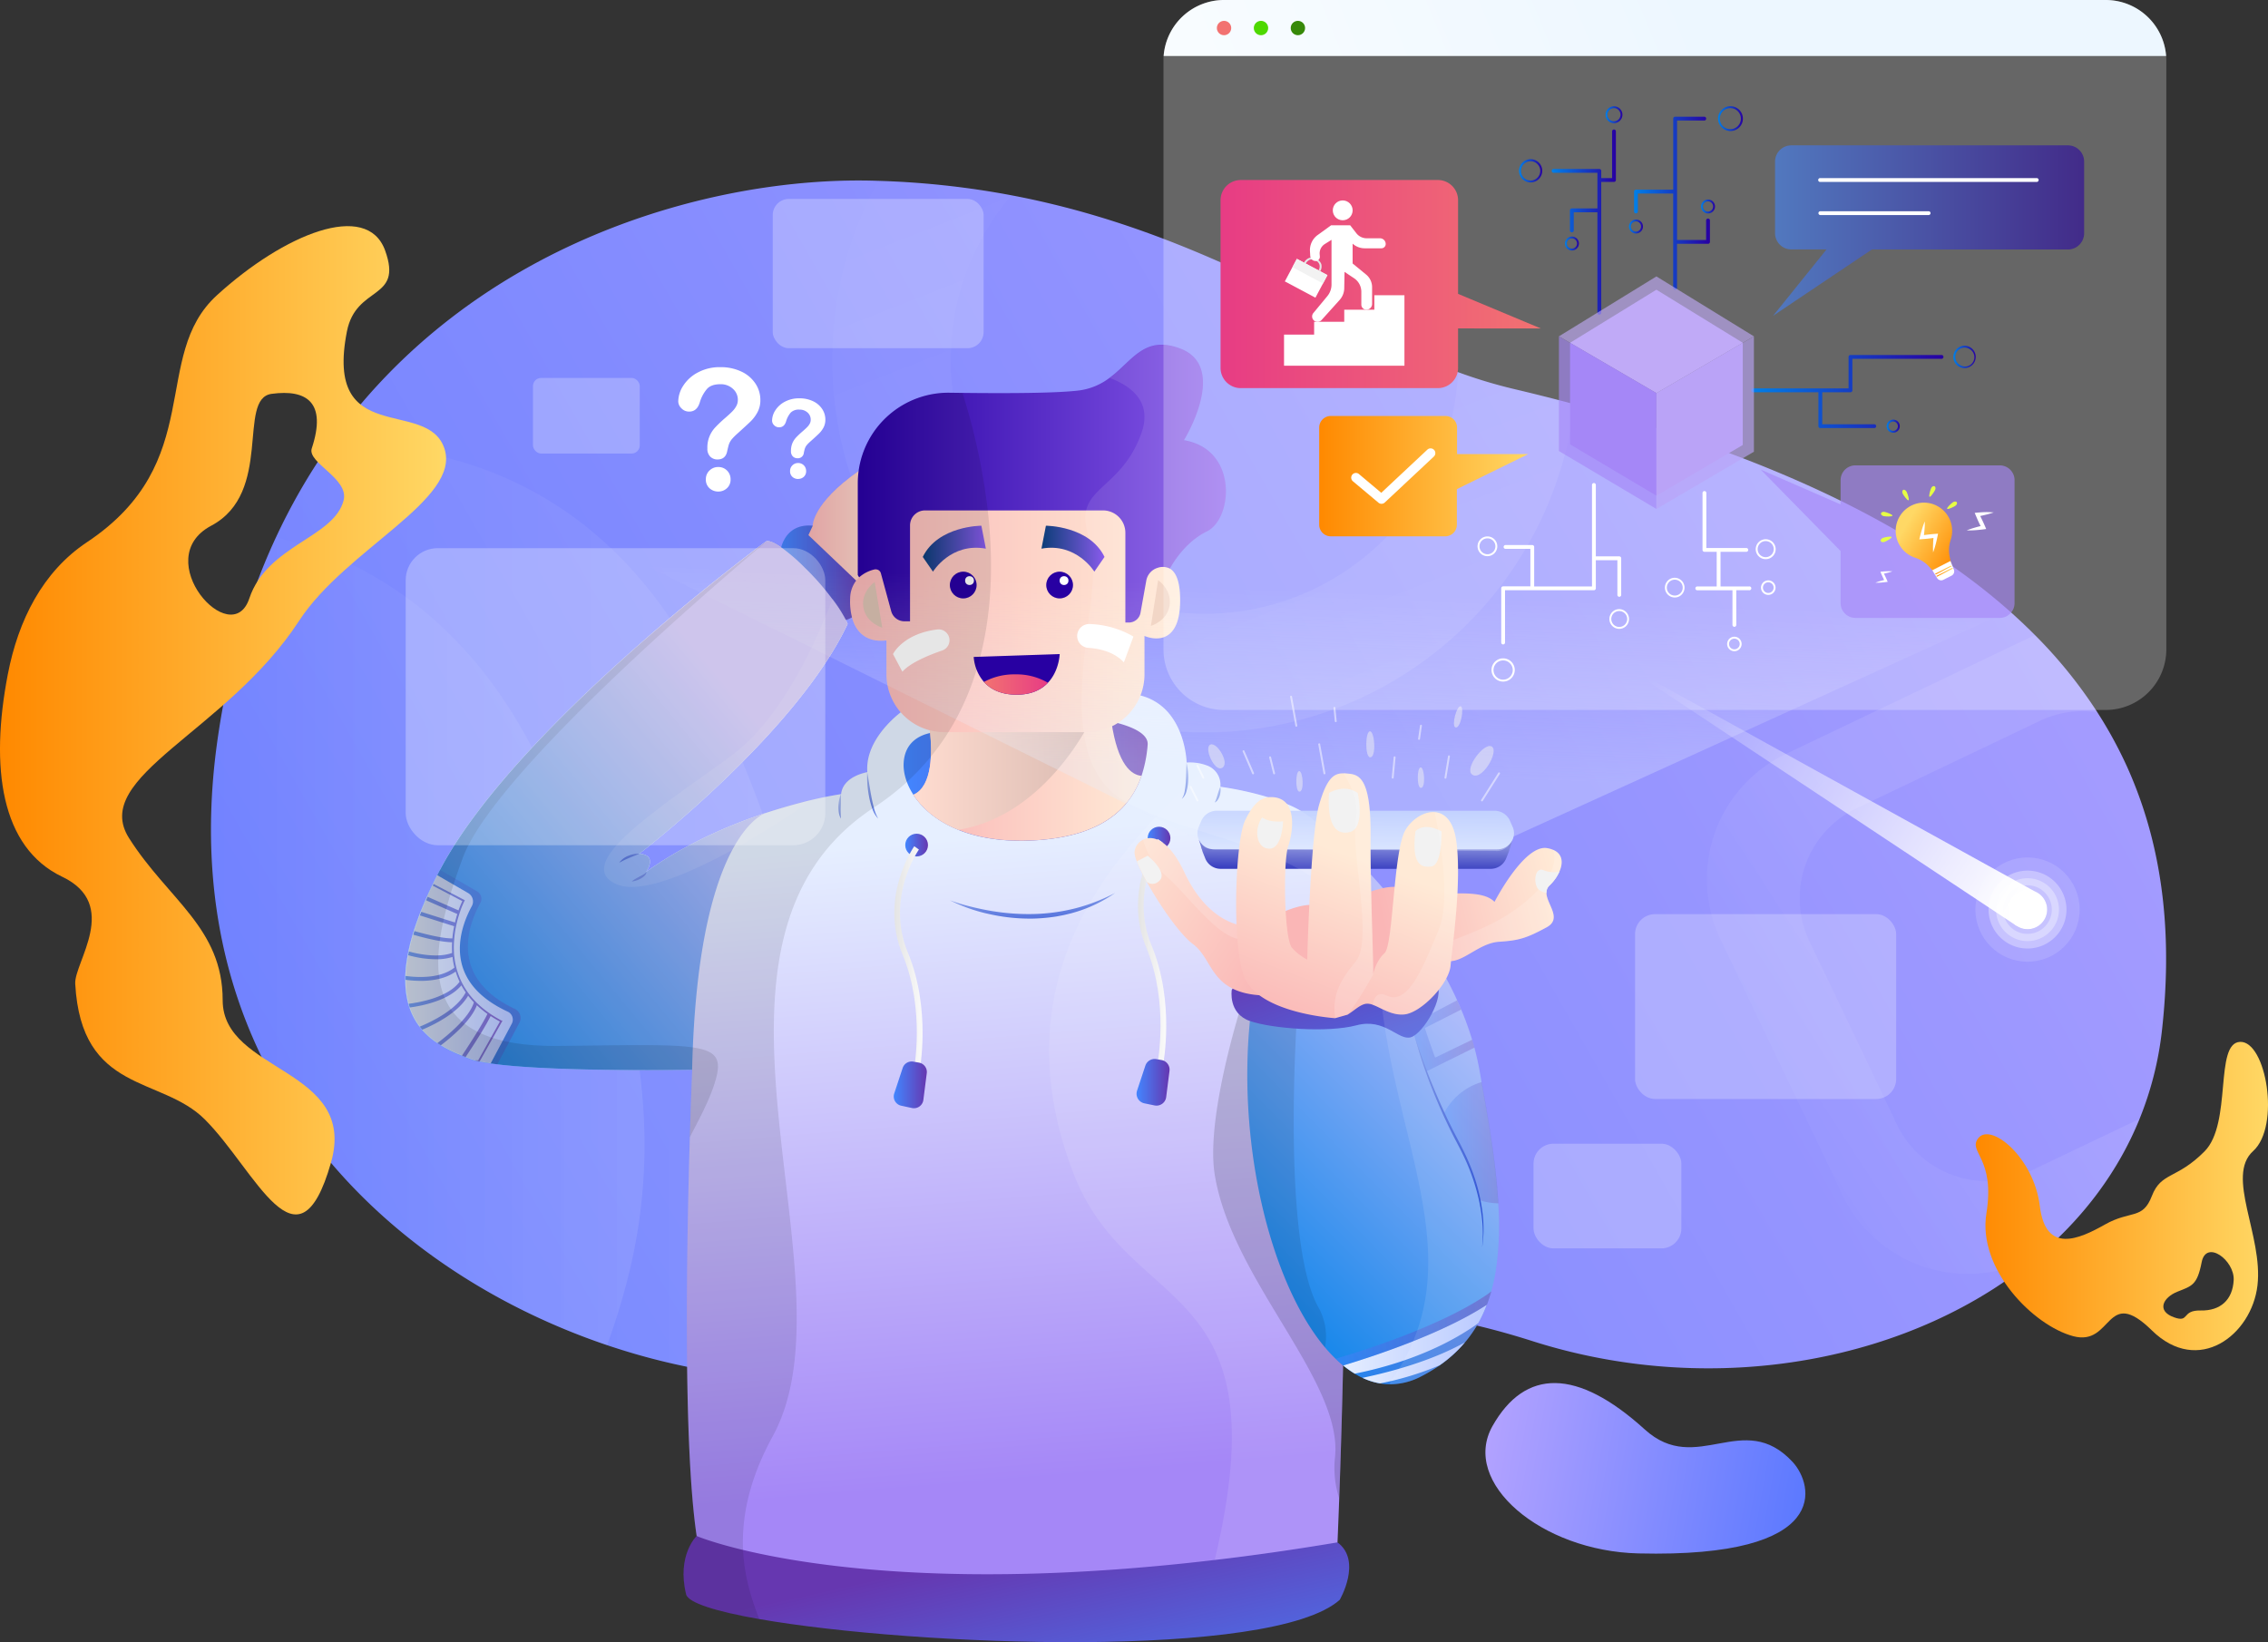 <svg xmlns="http://www.w3.org/2000/svg" xmlns:xlink="http://www.w3.org/1999/xlink" viewBox="0 0 975.97 706.7"><rect x="0" y="0" width="975.97" height="706.7" fill="#333333" stroke="none"/><defs><style>.cls-1{isolation:isolate;}.cls-2{fill:url(#linear-gradient);}.cls-14,.cls-3,.cls-5,.cls-55,.cls-6,.cls-69,.cls-70,.cls-71,.cls-73{fill:#fff;}.cls-4{fill:url(#linear-gradient-2);}.cls-5{opacity:0.13;}.cls-6{opacity:0.33;}.cls-10,.cls-7,.cls-8,.cls-9{opacity:0.09;}.cls-7{fill:url(#linear-gradient-3);}.cls-8{fill:url(#linear-gradient-4);}.cls-9{fill:url(#linear-gradient-5);}.cls-10{fill:url(#linear-gradient-6);}.cls-11{fill:url(#linear-gradient-7);}.cls-12{fill:url(#linear-gradient-8);}.cls-13{fill:url(#linear-gradient-9);}.cls-14,.cls-27{opacity:0.1;}.cls-14,.cls-15,.cls-27,.cls-55,.cls-66{mix-blend-mode:overlay;}.cls-15,.cls-55{opacity:0.15;}.cls-16{fill:url(#linear-gradient-10);}.cls-17{fill:url(#linear-gradient-11);}.cls-18{fill:url(#linear-gradient-12);}.cls-19{fill:url(#linear-gradient-13);}.cls-20,.cls-32,.cls-34,.cls-36,.cls-37{opacity:0.3;}.cls-20{fill:url(#linear-gradient-14);}.cls-21{fill:url(#linear-gradient-15);}.cls-22{fill:url(#linear-gradient-16);}.cls-23{fill:url(#linear-gradient-17);}.cls-24{fill:url(#linear-gradient-18);}.cls-25{fill:url(#linear-gradient-19);}.cls-26{fill:url(#linear-gradient-20);}.cls-28{fill:url(#linear-gradient-21);}.cls-29{fill:#737bd5;}.cls-30{fill:#8188da;}.cls-31{fill:url(#linear-gradient-22);}.cls-32{fill:url(#linear-gradient-23);}.cls-33{fill:url(#linear-gradient-24);}.cls-34{fill:url(#linear-gradient-25);}.cls-35{fill:url(#linear-gradient-26);}.cls-36{fill:url(#linear-gradient-27);}.cls-37{fill:url(#linear-gradient-28);}.cls-38{fill:url(#linear-gradient-29);}.cls-39{fill:url(#linear-gradient-30);}.cls-40{fill:url(#linear-gradient-31);}.cls-41{fill:url(#linear-gradient-32);}.cls-42{fill:url(#linear-gradient-33);}.cls-43{opacity:0.68;fill:url(#linear-gradient-34);}.cls-44{fill:url(#linear-gradient-35);}.cls-45{fill:url(#linear-gradient-36);}.cls-46{fill:url(#linear-gradient-37);}.cls-47{fill:url(#linear-gradient-38);}.cls-48{fill:url(#linear-gradient-39);}.cls-49{fill:url(#linear-gradient-40);}.cls-50{fill:url(#linear-gradient-41);}.cls-51{fill:url(#linear-gradient-42);}.cls-52{fill:url(#linear-gradient-43);}.cls-53{fill:url(#linear-gradient-44);}.cls-54{fill:url(#linear-gradient-45);}.cls-56{fill:url(#linear-gradient-46);}.cls-57{fill:url(#linear-gradient-47);}.cls-58,.cls-67{fill:#f2f2f2;}.cls-59{fill:#2800a2;}.cls-60{fill:url(#linear-gradient-48);}.cls-61{fill:url(#linear-gradient-49);}.cls-62{fill:#dbc2b3;}.cls-63{fill:#f2d6c6;}.cls-64{fill:url(#linear-gradient-50);}.cls-65{fill:url(#linear-gradient-51);}.cls-66{opacity:0.11;}.cls-67,.cls-68{opacity:0.5;}.cls-69{opacity:0.28;}.cls-70{opacity:0.24;}.cls-71{opacity:0.26;}.cls-72{fill:url(#linear-gradient-52);}.cls-73{opacity:0.25;}.cls-74{fill:url(#linear-gradient-53);}.cls-75{fill:#f27271;}.cls-76{fill:#4ed800;}.cls-77{fill:#378909;}.cls-78{fill:url(#linear-gradient-54);}.cls-79{fill:url(#linear-gradient-55);}.cls-80{fill:url(#linear-gradient-56);}.cls-81{fill:url(#linear-gradient-57);}.cls-82{fill:url(#linear-gradient-58);}.cls-83{fill:url(#linear-gradient-59);}.cls-84{fill:url(#linear-gradient-60);}.cls-85{fill:url(#linear-gradient-61);}.cls-86{fill:url(#linear-gradient-62);}.cls-87{fill:url(#linear-gradient-63);}.cls-88{fill:url(#linear-gradient-64);}.cls-89{opacity:0.63;}.cls-90{fill:#c0aaf7;}.cls-91,.cls-93{fill:#a587f7;}.cls-92{fill:#baa3f7;}.cls-93{opacity:0.64;}.cls-94{fill:url(#linear-gradient-65);}.cls-95{fill:url(#linear-gradient-66);}.cls-96{fill:url(#linear-gradient-67);}.cls-97{fill:#e6ff45;}.cls-98{fill:url(#linear-gradient-68);}.cls-99{opacity:0.58;fill:url(#linear-gradient-69);}.cls-100{fill:url(#linear-gradient-70);}.cls-101{fill:#e6e6e6;}.cls-102{fill:url(#linear-gradient-71);}</style><linearGradient id="linear-gradient" x1="1008.1" y1="69.65" x2="-75.69" y2="687.33" gradientUnits="userSpaceOnUse"><stop offset="0" stop-color="#b2a2ff"/><stop offset="1" stop-color="#5c79ff"/></linearGradient><linearGradient id="linear-gradient-2" x1="837.81" y1="314.78" x2="816.27" y2="501.06" gradientTransform="translate(67.48 913.17) rotate(-64.68)" gradientUnits="userSpaceOnUse"><stop offset="0" stop-color="#fff" stop-opacity="0"/><stop offset="1" stop-color="#fff"/></linearGradient><linearGradient id="linear-gradient-3" x1="457.64" y1="26.96" x2="566.56" y2="303.46" gradientTransform="matrix(1, 0, 0, 1, 0, 0)" xlink:href="#linear-gradient-2"/><linearGradient id="linear-gradient-4" x1="90.79" y1="391.74" x2="349.23" y2="391.74" gradientTransform="matrix(1, 0, 0, 1, 0, 0)" xlink:href="#linear-gradient-2"/><linearGradient id="linear-gradient-5" x1="90.79" y1="405.05" x2="277.34" y2="405.05" gradientTransform="matrix(1, 0, 0, 1, 0, 0)" xlink:href="#linear-gradient-2"/><linearGradient id="linear-gradient-6" x1="732.14" y1="491.35" x2="850.76" y2="413.79" gradientTransform="matrix(1, 0, 0, 1, 0, 0)" xlink:href="#linear-gradient-2"/><linearGradient id="linear-gradient-7" x1="850.19" y1="514.69" x2="975.97" y2="514.69" gradientUnits="userSpaceOnUse"><stop offset="0" stop-color="#ff8900"/><stop offset="1" stop-color="#ffd865"/></linearGradient><linearGradient id="linear-gradient-8" x1="457.82" y1="768.89" x2="435.08" y2="666.57" gradientUnits="userSpaceOnUse"><stop offset="0" stop-color="#4286ff"/><stop offset="1" stop-color="#6637b0"/></linearGradient><linearGradient id="linear-gradient-9" x1="393.49" y1="640.74" x2="370.75" y2="364.11" gradientUnits="userSpaceOnUse"><stop offset="0" stop-color="#a587f7"/><stop offset="1" stop-color="#e6efff"/></linearGradient><linearGradient id="linear-gradient-10" x1="493.88" y1="360.66" x2="503.65" y2="360.66" xlink:href="#linear-gradient-8"/><linearGradient id="linear-gradient-11" x1="489.7" y1="409.61" x2="501.87" y2="409.61" gradientUnits="userSpaceOnUse"><stop offset="0" stop-color="#e4e4e4"/><stop offset="1" stop-color="#fafafa"/></linearGradient><linearGradient id="linear-gradient-12" x1="335.75" y1="246.75" x2="373.42" y2="246.75" xlink:href="#linear-gradient-8"/><linearGradient id="linear-gradient-13" x1="159.95" y1="473.64" x2="338.05" y2="325.85" gradientUnits="userSpaceOnUse"><stop offset="0" stop-color="#0080e8"/><stop offset="1" stop-color="#cfc2fe"/></linearGradient><linearGradient id="linear-gradient-14" x1="174.47" y1="416.13" x2="224.08" y2="416.13" xlink:href="#linear-gradient-8"/><linearGradient id="linear-gradient-15" x1="174.47" y1="417.1" x2="220.72" y2="417.1" gradientUnits="userSpaceOnUse"><stop offset="0" stop-color="#e5eeff"/><stop offset="1" stop-color="#b2c4ff"/></linearGradient><linearGradient id="linear-gradient-16" x1="347.88" y1="225.06" x2="388.02" y2="225.06" gradientUnits="userSpaceOnUse"><stop offset="0" stop-color="#fab6b6"/><stop offset="1" stop-color="#ffead6"/></linearGradient><linearGradient id="linear-gradient-17" x1="388.84" y1="334.64" x2="493.88" y2="334.64" xlink:href="#linear-gradient-8"/><linearGradient id="linear-gradient-18" x1="393.05" y1="334.04" x2="491.22" y2="334.04" xlink:href="#linear-gradient-16"/><linearGradient id="linear-gradient-19" x1="393.05" y1="332.02" x2="470.67" y2="332.02" gradientUnits="userSpaceOnUse"><stop offset="0" stop-color="#ffdcd0"/><stop offset="1" stop-color="#d9bab1"/></linearGradient><linearGradient id="linear-gradient-20" x1="507.56" y1="553.72" x2="657.03" y2="405.51" xlink:href="#linear-gradient-13"/><linearGradient id="linear-gradient-21" x1="583.6" y1="349.89" x2="583.18" y2="378.1" gradientUnits="userSpaceOnUse"><stop offset="0" stop-color="#e5eeff"/><stop offset="1" stop-color="#1d23b6"/></linearGradient><linearGradient id="linear-gradient-22" x1="583.14" y1="374.24" x2="583.56" y2="347.71" xlink:href="#linear-gradient-15"/><linearGradient id="linear-gradient-23" x1="574.74" y1="575.72" x2="641.7" y2="575.72" xlink:href="#linear-gradient-8"/><linearGradient id="linear-gradient-24" x1="577.97" y1="576.31" x2="639.81" y2="576.31" xlink:href="#linear-gradient-15"/><linearGradient id="linear-gradient-25" x1="574.74" y1="571.69" x2="641.7" y2="571.69" xlink:href="#linear-gradient-8"/><linearGradient id="linear-gradient-26" x1="586.3" y1="586.48" x2="630.38" y2="586.48" xlink:href="#linear-gradient-15"/><linearGradient id="linear-gradient-27" x1="607.14" y1="445.77" x2="634.47" y2="445.77" xlink:href="#linear-gradient-8"/><linearGradient id="linear-gradient-28" x1="621.28" y1="491.73" x2="644.77" y2="491.73" xlink:href="#linear-gradient-8"/><linearGradient id="linear-gradient-29" x1="598.15" y1="495.04" x2="565.3" y2="401.57" xlink:href="#linear-gradient-8"/><linearGradient id="linear-gradient-30" x1="389.55" y1="363.66" x2="399.33" y2="363.66" xlink:href="#linear-gradient-8"/><linearGradient id="linear-gradient-31" x1="384.84" y1="412.67" x2="397.01" y2="412.67" xlink:href="#linear-gradient-11"/><linearGradient id="linear-gradient-32" x1="384.59" y1="466.85" x2="398.87" y2="466.85" xlink:href="#linear-gradient-8"/><linearGradient id="linear-gradient-33" x1="489.07" y1="465.75" x2="503.3" y2="465.75" xlink:href="#linear-gradient-8"/><linearGradient id="linear-gradient-34" x1="174.46" y1="418.47" x2="216.25" y2="418.47" xlink:href="#linear-gradient-8"/><linearGradient id="linear-gradient-35" x1="445.53" y1="412.34" x2="443.42" y2="366.45" gradientUnits="userSpaceOnUse"><stop offset="0" stop-color="#002bc9"/><stop offset="1" stop-color="#e6efff"/></linearGradient><linearGradient id="linear-gradient-36" x1="372.31" y1="369.91" x2="356.73" y2="335.8" xlink:href="#linear-gradient-35"/><linearGradient id="linear-gradient-37" x1="362.22" y1="365.88" x2="386.22" y2="323.35" xlink:href="#linear-gradient-35"/><linearGradient id="linear-gradient-38" x1="520.8" y1="355.41" x2="499.32" y2="318.36" xlink:href="#linear-gradient-35"/><linearGradient id="linear-gradient-39" x1="538.17" y1="359.45" x2="512.06" y2="327.45" xlink:href="#linear-gradient-35"/><linearGradient id="linear-gradient-40" x1="260.64" y1="359.03" x2="288.85" y2="387.66" xlink:href="#linear-gradient-35"/><linearGradient id="linear-gradient-41" x1="266.11" y1="362.51" x2="287.17" y2="397.88" xlink:href="#linear-gradient-35"/><linearGradient id="linear-gradient-42" x1="369.13" y1="209.93" x2="527.54" y2="209.93" gradientUnits="userSpaceOnUse"><stop offset="0" stop-color="#2800a2"/><stop offset="1" stop-color="#895bec"/></linearGradient><linearGradient id="linear-gradient-43" x1="365.81" y1="267.35" x2="507.84" y2="267.35" xlink:href="#linear-gradient-16"/><linearGradient id="linear-gradient-44" x1="597.36" y1="238.69" x2="593.73" y2="332.75" gradientUnits="userSpaceOnUse"><stop offset="0.17" stop-color="#fff" stop-opacity="0"/><stop offset="1" stop-color="#e6efff" stop-opacity="0.3"/></linearGradient><linearGradient id="linear-gradient-45" x1="596.02" y1="401.1" x2="671.8" y2="383.84" xlink:href="#linear-gradient-16"/><linearGradient id="linear-gradient-46" x1="551.05" y1="417.24" x2="470.63" y2="365.02" xlink:href="#linear-gradient-16"/><linearGradient id="linear-gradient-47" x1="557.41" y1="445.12" x2="585.63" y2="369.75" xlink:href="#linear-gradient-16"/><linearGradient id="linear-gradient-48" x1="397.09" y1="236.12" x2="424.23" y2="236.12" gradientUnits="userSpaceOnUse"><stop offset="0" stop-color="#0b3d77"/><stop offset="1" stop-color="#895bec"/></linearGradient><linearGradient id="linear-gradient-49" x1="448.16" y1="236.12" x2="475.3" y2="236.12" xlink:href="#linear-gradient-48"/><linearGradient id="linear-gradient-50" x1="423.4" y1="294.57" x2="450.92" y2="294.57" gradientUnits="userSpaceOnUse"><stop offset="0" stop-color="#f27271"/><stop offset="1" stop-color="#e73c84"/></linearGradient><linearGradient id="linear-gradient-51" x1="607.31" y1="546.06" x2="652.78" y2="389.43" xlink:href="#linear-gradient-35"/><linearGradient id="linear-gradient-52" x1="638.76" y1="634.55" x2="777.99" y2="634.55" gradientTransform="translate(120.06 -112.02) rotate(9.99)" xlink:href="#linear-gradient"/><linearGradient id="linear-gradient-53" x1="731.47" y1="10.17" x2="419.47" y2="137.75" gradientUnits="userSpaceOnUse"><stop offset="0" stop-color="#edf7ff"/><stop offset="1" stop-color="#fff"/></linearGradient><linearGradient id="linear-gradient-54" x1="667.65" y1="95.6" x2="695.35" y2="95.6" gradientUnits="userSpaceOnUse"><stop offset="0" stop-color="#0080e8"/><stop offset="1" stop-color="#2800a2"/></linearGradient><linearGradient id="linear-gradient-55" x1="703.16" y1="87.52" x2="735.77" y2="87.52" xlink:href="#linear-gradient-54"/><linearGradient id="linear-gradient-56" x1="653.7" y1="73.54" x2="663.63" y2="73.54" xlink:href="#linear-gradient-54"/><linearGradient id="linear-gradient-57" x1="739.28" y1="51.06" x2="749.95" y2="51.06" xlink:href="#linear-gradient-54"/><linearGradient id="linear-gradient-58" x1="690.9" y1="49.35" x2="698.16" y2="49.35" xlink:href="#linear-gradient-54"/><linearGradient id="linear-gradient-59" x1="673.43" y1="104.78" x2="679.44" y2="104.78" xlink:href="#linear-gradient-54"/><linearGradient id="linear-gradient-60" x1="700.98" y1="97.47" x2="706.99" y2="97.47" xlink:href="#linear-gradient-54"/><linearGradient id="linear-gradient-61" x1="731.94" y1="88.85" x2="737.96" y2="88.85" xlink:href="#linear-gradient-54"/><linearGradient id="linear-gradient-62" x1="753.54" y1="168.49" x2="836.39" y2="168.49" xlink:href="#linear-gradient-54"/><linearGradient id="linear-gradient-63" x1="840.56" y1="153.58" x2="850.19" y2="153.58" xlink:href="#linear-gradient-54"/><linearGradient id="linear-gradient-64" x1="811.89" y1="183.4" x2="817.51" y2="183.4" xlink:href="#linear-gradient-54"/><linearGradient id="linear-gradient-65" x1="844.45" y1="238.81" x2="820.77" y2="224.92" xlink:href="#linear-gradient-7"/><linearGradient id="linear-gradient-66" x1="832.82" y1="245.32" x2="839.83" y2="245.32" xlink:href="#linear-gradient-7"/><linearGradient id="linear-gradient-67" x1="833.31" y1="246.27" x2="840.31" y2="246.27" xlink:href="#linear-gradient-7"/><linearGradient id="linear-gradient-68" x1="525.23" y1="122.24" x2="663.07" y2="122.24" gradientUnits="userSpaceOnUse"><stop offset="0" stop-color="#e73c84"/><stop offset="1" stop-color="#f27271"/></linearGradient><linearGradient id="linear-gradient-69" x1="762.99" y1="99.23" x2="896.87" y2="99.23" gradientUnits="userSpaceOnUse"><stop offset="0" stop-color="#4286ff"/><stop offset="1" stop-color="#2800a2"/></linearGradient><linearGradient id="linear-gradient-70" x1="567.68" y1="204.87" x2="657.66" y2="204.87" xlink:href="#linear-gradient-7"/><linearGradient id="linear-gradient-71" x1="0" y1="309.95" x2="191.96" y2="309.95" xlink:href="#linear-gradient-7"/></defs><title>ASK</title><g class="cls-1"><g id="Layer_2" data-name="Layer 2"><g id="ASK"><path class="cls-2" d="M930.34,443.38a142.92,142.92,0,0,1-9.64,38.11c-9.22,22.68-24.07,42.31-42.87,58.36-53.68,45.83-139.56,62.41-218.51,37.23-121.09-38.61-190.56,10.66-304,16.09a230.25,230.25,0,0,1-39.61-1.69C205.58,577.58,69.79,488.21,93.52,318.94q1.7-12.1,4.11-23.48,1.89-9,4.2-17.52c9-33.38,22.61-61.71,39.28-85.61C202.9,103.72,306.87,76,375.6,77.75l2.28.07a367.65,367.65,0,0,1,57.41,6.23c82.86,15.71,137.42,56.22,192.17,76.11A211.61,211.61,0,0,0,651,167.29q13.65,3.22,26.49,6.66c96.23,25.69,159,59.88,198.19,99.34a201.54,201.54,0,0,1,26.86,33.24A183,183,0,0,1,913,325.05q2.07,4.2,3.87,8.45C931.71,368.32,934.57,405.49,930.34,443.38Z"/><path class="cls-3" d="M291.87,172.8A12.73,12.73,0,0,1,294,166a16.52,16.52,0,0,1,6.29-5.71A19.75,19.75,0,0,1,310,158a20.58,20.58,0,0,1,9,1.89,14.58,14.58,0,0,1,6.06,5.14,12.58,12.58,0,0,1,2.14,7.07,10.81,10.81,0,0,1-1.22,5.26,16.33,16.33,0,0,1-2.89,3.91c-1.12,1.09-3.13,2.94-6,5.53a24.89,24.89,0,0,0-1.93,1.93,7.52,7.52,0,0,0-1.07,1.52,6.88,6.88,0,0,0-.55,1.37c-.13.46-.33,1.27-.59,2.42-.44,2.46-1.85,3.68-4.2,3.68a4.28,4.28,0,0,1-3.09-1.2,4.71,4.71,0,0,1-1.26-3.57,12.55,12.55,0,0,1,3.36-9,54.77,54.77,0,0,1,4.1-3.91c1.51-1.31,2.6-2.31,3.27-3a9.76,9.76,0,0,0,1.69-2.25,5.4,5.4,0,0,0,.69-2.68,6.23,6.23,0,0,0-2.1-4.77,7.65,7.65,0,0,0-5.42-2c-2.6,0-4.51.66-5.73,2a15.66,15.66,0,0,0-3.11,5.78q-1.2,4-4.56,4a4.49,4.49,0,0,1-3.34-1.4A4.26,4.26,0,0,1,291.87,172.8Zm17.25,38.73a5.58,5.58,0,0,1-3.77-1.39,4.9,4.9,0,0,1-1.6-3.91,5,5,0,0,1,1.55-3.74,5.23,5.23,0,0,1,3.82-1.52,5.19,5.19,0,0,1,5.26,5.26,4.94,4.94,0,0,1-1.59,3.89A5.36,5.36,0,0,1,309.12,211.53Z"/><path class="cls-3" d="M332.24,181a8.31,8.31,0,0,1,1.4-4.42,10.82,10.82,0,0,1,4.08-3.7,12.84,12.84,0,0,1,6.26-1.47,13.33,13.33,0,0,1,5.87,1.23,9.58,9.58,0,0,1,3.93,3.34,8.19,8.19,0,0,1,1.39,4.58,7.19,7.19,0,0,1-.79,3.42,10.82,10.82,0,0,1-1.88,2.53c-.73.71-2,1.9-3.91,3.59a14.61,14.61,0,0,0-1.25,1.25,4.41,4.41,0,0,0-.7,1,5.93,5.93,0,0,0-.36.89c-.08.3-.21.83-.37,1.57a2.56,2.56,0,0,1-2.73,2.39,2.78,2.78,0,0,1-2-.78,3.07,3.07,0,0,1-.81-2.32,8.65,8.65,0,0,1,.59-3.33,8.5,8.5,0,0,1,1.59-2.48,34.64,34.64,0,0,1,2.66-2.53c1-.85,1.68-1.5,2.12-1.94a6.76,6.76,0,0,0,1.1-1.45,3.63,3.63,0,0,0,.44-1.74,4,4,0,0,0-1.36-3.1,5,5,0,0,0-3.52-1.26,4.88,4.88,0,0,0-3.71,1.27,10.1,10.1,0,0,0-2,3.75c-.52,1.73-1.51,2.59-3,2.59a2.91,2.91,0,0,1-2.16-.9A2.79,2.79,0,0,1,332.24,181Zm11.19,25.12a3.57,3.57,0,0,1-2.44-.91,3.15,3.15,0,0,1-1-2.53,3.27,3.27,0,0,1,1-2.43,3.42,3.42,0,0,1,2.48-1,3.38,3.38,0,0,1,3.42,3.42,3.19,3.19,0,0,1-1,2.52A3.47,3.47,0,0,1,343.43,206.09Z"/><polygon class="cls-4" points="867.72 398.39 695 283.87 875.49 383.53 867.72 398.39"/><circle class="cls-5" cx="872.49" cy="391.42" r="22.43"/><circle class="cls-3" cx="872.49" cy="391.42" r="8.45"/><path class="cls-6" d="M864.28,376.78l-.47.29A16.68,16.68,0,0,0,856.08,388a15.73,15.73,0,0,0-.33,2.48,16.76,16.76,0,1,0,8.53-13.68Zm18.62,15.57a10.46,10.46,0,0,1-19.54,4.19,9,9,0,0,1-.68-1.49,10.22,10.22,0,0,1-.2-6.68,10.34,10.34,0,0,1,4.89-6.07,10,10,0,0,1,3.66-1.23,10.45,10.45,0,0,1,11.87,11.28Z"/><path class="cls-6" d="M867.2,379a11.74,11.74,0,0,0-1.33.66,13.46,13.46,0,0,0-6.5,8.53,13,13,0,0,0-.36,4.48,13.22,13.22,0,0,0,1.68,5.42A13.53,13.53,0,1,0,867.2,379Zm13.71,12.81a8.44,8.44,0,0,1-15.79,3.78,8.44,8.44,0,1,1,15.79-3.78Z"/><path class="cls-3" d="M537,403.79c-10.27,3.84-25.06-18-35.09-26.69a30.84,30.84,0,0,1-10-15.71c4.1-2.11,11.11-.34,17.89,14.1,10.56,22.48,25.63,22.89,25.63,22.89Z"/><path class="cls-7" d="M651,167.29a211.61,211.61,0,0,1-23.55-7.13A109.21,109.21,0,1,1,435.29,84.05a367.65,367.65,0,0,0-57.41-6.23A160.26,160.26,0,1,0,677.5,174Q664.66,170.52,651,167.29Z"/><path class="cls-8" d="M315.71,591.48a281.48,281.48,0,0,1-54.43-12.61C166,546.72,73.61,461,93.52,318.94q1.7-12.1,4.11-23.48,1.89-9,4.2-17.52a287.09,287.09,0,0,1,16.94-46.71,258.05,258.05,0,0,1,22.34-38.9c51.36-3.23,121.37,16.5,162.2,99.73C386,460.57,335.75,529.64,315.71,591.48Z"/><path class="cls-9" d="M261.28,578.87C166,546.72,73.61,461,93.52,318.94q1.7-12.1,4.11-23.48,1.89-9,4.2-17.52a287.09,287.09,0,0,1,16.94-46.71c40.9,9.85,84,37,112.66,95.43C294.18,454.6,280.35,525.22,261.28,578.87Z"/><path class="cls-10" d="M873.39,504.07a42.81,42.81,0,0,1-57.1-20.18L778.62,405a42.85,42.85,0,0,1,20.21-57.11l78.9-37.66a42.51,42.51,0,0,1,24.82-3.69,201.54,201.54,0,0,0-26.86-33.24L768.48,324.46a59.76,59.76,0,0,0-28.16,79.67l52.54,110.08a59.79,59.79,0,0,0,79.67,28.17l5.3-2.53c18.8-16.05,33.65-35.68,42.87-58.36Z"/><path class="cls-11" d="M969.56,495.35c11.93-10.77,5.56-47.45-5.61-47s-3.31,35-15.27,47.1S930,504.28,926,514.66s-9.07,6-20.22,12.3-25.5,12.75-28-8-21.11-36.22-26.54-29.11c-4.53,5.93,7.42,8.27,3.55,32.29S875,570.43,892.14,575,906,552.9,926,572.52s42.95,2,45.44-19.38S957.62,506.13,969.56,495.35Zm-8.36,55.52c-.43,8.52-5.72,13.25-14.19,13.07s-4.63,5.41-11.51,2.93c-7.57-2.72-4.79-8.49,1.45-11s8.53-2.73,10.47-12.69S961.64,542.35,961.2,550.87Z"/><path class="cls-12" d="M576.51,688.47c-29.07,25.76-182.57,20-249.76,8.27-18.62-3.26-30.61-7-31.5-10.65-4.11-16.86,4.52-25.09,4.52-25.09s7.48-.26,20-.62c61.21-1.81,242.74-6.3,255.79,3.36C586.3,671.69,576.51,688.47,576.51,688.47Z"/><path class="cls-13" d="M578.05,583.73c0,1.3-.06,2.58-.09,3.86h0c-.51,23.49-1.16,43.61-1.66,57.25-.44,11.91-.75,18.89-.75,18.89q-27.94,4.68-52.84,7.57C415.43,684,350,674.23,319.79,667c-13.55-3.25-20-6-20-6-5.92-39.48-4.31-126.17-2.94-171.59.35-11.82.69-20.85.88-25.52.07-1.84.12-3,.14-3.4a.76.76,0,0,0,0-.15s-56.62,1-83.85-2.35l-2.12-.27-.14,0-.59-.09-.48-.07-1-.16-.59-.1-.39-.07-.15,0-.26-.05-.5-.09h0l-.9-.18-.42-.09h0l-.21,0-.21-.05c-.58-.13-1.13-.27-1.64-.41l-1.11-.33-.76-.27c-.69-.26-1.41-.53-2.15-.83h0l-.47-.18c-.36-.13-.72-.28-1.09-.43l-.57-.23-1.7-.72a56.88,56.88,0,0,1-5.27-2.59L190,450l-.44-.27-.14-.08-.43-.27-.91-.61c-.32-.21-.64-.43-1-.66a34.28,34.28,0,0,1-2.87-2.32c-.31-.28-.61-.56-.91-.86l-.51-.51c-.44-.45-.88-.93-1.29-1.42l-.17-.21a5.07,5.07,0,0,1-.37-.44l-.1-.12,0,0-.42-.54h0a27.75,27.75,0,0,1-2.46-3.9c-.24-.47-.47-.94-.7-1.43a29.24,29.24,0,0,1-1.15-3s0-.1-.05-.14h0c-.09-.27-.17-.55-.25-.82a2.68,2.68,0,0,1-.07-.27c0-.12-.07-.24-.1-.36a1.87,1.87,0,0,1-.07-.22,38.44,38.44,0,0,1-1.17-10.1c0-.25,0-.51,0-.76s0-.54,0-.81v-.1h0a54.65,54.65,0,0,1,.6-6.2c.13-.88.29-1.78.46-2.71l.12-.63s0,0,0-.08c.06-.29.12-.59.19-.89s.18-.86.28-1.29.2-.87.31-1.32l0-.11c.1-.41.21-.83.32-1.25.27-1,.58-2.13.91-3.24.16-.52.31-1,.49-1.57q.76-2.43,1.72-5l.35-1c.1-.26.19-.52.3-.78s.1-.29.16-.44.11-.28.17-.43.19-.47.28-.71l0-.08.24-.59c.18-.46.37-.93.57-1.39.37-.92.77-1.84,1.18-2.79l.05-.1c0-.06,0-.12.08-.19.18-.42.37-.83.56-1.27a.06.06,0,0,1,0,0h0c.69-1.55,1.43-3.15,2.22-4.78l.17-.35c.06-.13.12-.26.19-.39.35-.73.72-1.48,1.1-2.24l.68-1.34c.39-.76.79-1.54,1.2-2.32,33.21-62.75,140.13-141.18,140.13-141.18a.91.91,0,0,1,.53-.24c.75-.13,2.47.09,6,2.51a80.65,80.65,0,0,1,10.45,9,109.7,109.7,0,0,1,11.62,13.24A60.92,60.92,0,0,1,364,266.8a18,18,0,0,1,.75,1.71c-22.2,47.22-89.64,98.89-89.64,98.89,8.23.56,2.88,7.82,2.88,7.82a169.7,169.7,0,0,1,16.63-10.37c1-.55,2-1.08,3-1.6l.21-.11c1.09-.57,2.18-1.13,3.27-1.67,3.88-1.94,7.73-3.7,11.49-5.29l1.61-.67q2.4-1,4.74-1.9c2.73-1.06,5.39-2,8-2.91l1.12-.38,1.37-.46.08,0,.14-.05.2-.07c5.39-1.77,10.36-3.2,14.69-4.32a174.4,174.4,0,0,1,17.39-3.69c.82-7.81,11.3-9.45,11.3-9.45-1-12.64,10.47-22.73,14.39-25.78.8-.62,1.28-1,1.28-1s6.47-3,25.05-1c.95.1,1.93.22,2.94.35,13.88,1.83,31.9-3.16,48.62-5.54,8.38-1.19,16.43-1.73,23.48-.42.62.12,1.23.25,1.81.4a23.32,23.32,0,0,1,13.07,8.75h0c6.53,8.69,6.77,20.1,6.77,20.1a20.73,20.73,0,0,1,9,1.37,8.77,8.77,0,0,1,5.5,9.05,140.76,140.76,0,0,1,20.4,4.46h0a79.09,79.09,0,0,1,8.36,3,54.7,54.7,0,0,1,5.66,2.77,35.85,35.85,0,0,1,4.41,2.91h0l0,0a3.7,3.7,0,0,1,.29.24l.18.14.22.18a20.76,20.76,0,0,1,1.53,1.42,9.34,9.34,0,0,1,1.46,1.83c.16.51.31,1,.46,1.58.72,2.52,1.38,5.31,2,8.34l0,.12q.8,3.85,1.5,8.22.77,4.74,1.43,10,.36,2.81.69,5.76c1,9.28,1.89,19.56,2.57,30.54q.28,4.65.53,9.45c.14,2.68.27,5.41.39,8.16.07,1.51.13,3,.19,4.56.59,14.69.95,30.16,1.15,45.8C579,521.06,578.65,554.76,578.05,583.73Z"/><path class="cls-14" d="M578.05,583.73c0,1.3-.06,2.58-.09,3.86h0c-1,44-2.41,76.14-2.41,76.14q-27.94,4.68-52.84,7.57c29.41-123.3-36.94-103.8-61-166.94-36.09-94.82,32.81-149.48,57.88-174.8a8.77,8.77,0,0,1,5.5,9.05,140.76,140.76,0,0,1,20.4,4.46h0a79.09,79.09,0,0,1,8.36,3,54.7,54.7,0,0,1,5.66,2.77,35.85,35.85,0,0,1,4.41,2.91h0l0,0a3.7,3.7,0,0,1,.29.24l.18.14.22.18a20.76,20.76,0,0,1,1.53,1.42,9.34,9.34,0,0,1,1.46,1.83c.16.51.31,1,.46,1.58.72,2.52,1.38,5.31,2,8.34l0,.12q.8,3.85,1.5,8.22.77,4.74,1.43,10,.36,2.81.69,5.76c1,9.28,1.89,19.56,2.57,30.54q.28,4.65.53,9.45c.14,2.68.27,5.41.39,8.16.07,1.51.13,3,.19,4.56C579.32,487.93,578.94,541,578.05,583.73Z"/><path class="cls-15" d="M578.05,583.73c0,1.3-.06,2.58-.09,3.86h0c-.51,23.49-1.16,43.61-1.66,57.25a42.64,42.64,0,0,1-1.79-18c3.22-32.84-44.57-76.2-51.8-121.49-4-25.17,12-74.42,12-74.42,20.07-6.36,34.12,20,43.92,57.18C579,521.06,578.65,554.76,578.05,583.73Z"/><circle class="cls-16" cx="498.76" cy="360.66" r="4.89"/><path class="cls-17" d="M500.51,458.14l-2.42-.49c.05-.26,5.06-26-4.81-49.86-10.29-24.81,4.86-46.49,5-46.71l2,1.44c-.15.2-14.51,20.8-4.75,44.32C505.72,431.37,500.56,457.87,500.51,458.14Z"/><path class="cls-18" d="M373.42,254.59a18.08,18.08,0,0,1-2,6s0,0,0,0a12.88,12.88,0,0,1-4.8,5.05A11.1,11.1,0,0,1,364,266.8a13.77,13.77,0,0,1-3.56.55l-24.68-29.88a13.52,13.52,0,0,1,.45-2.12c1-3.49,4.16-10,13.53-9.12l19.21,23,4.09,4.89Z"/><path class="cls-19" d="M328,350.32l1.37-.46c-1.62.65-7.77,3.8-14.23,15.86-7.33,13.68-15.06,38.87-17,85-.13,3.12-.24,6.34-.31,9.66,0,0-56.62,1-83.85-2.35l-2.12-.27-.14,0-.59-.09-.48-.07-1-.16-.59-.1H209l-.3-.06-.15,0-.26-.05-.5-.09h0l-.9-.18-.27-.05-.16,0h0l-.21,0-.21-.05c-.58-.13-1.13-.27-1.64-.41l-1.11-.33-.76-.27c-.69-.26-1.41-.53-2.15-.83h0l-.47-.18c-.36-.13-.72-.28-1.09-.43l-.57-.23-1.7-.72a56.88,56.88,0,0,1-5.27-2.59L190,450l-.44-.27-.14-.08-.43-.27-.91-.61c-.32-.21-.64-.43-1-.66a34.28,34.28,0,0,1-2.87-2.32c-.31-.28-.61-.56-.91-.86l-.51-.51c-.44-.45-.88-.93-1.29-1.42l-.17-.21a5.07,5.07,0,0,1-.37-.44l-.1-.12,0,0-.42-.54h0a27.75,27.75,0,0,1-2.46-3.9c-.24-.47-.47-.94-.7-1.43a29.24,29.24,0,0,1-1.15-3s0-.1-.05-.14h0c-.09-.27-.17-.55-.25-.82a2.68,2.68,0,0,1-.07-.27c0-.12-.07-.24-.1-.36a1.87,1.87,0,0,1-.07-.22,38.44,38.44,0,0,1-1.17-10.1c0-.25,0-.51,0-.76s0-.54,0-.81v-.1h0a54.65,54.65,0,0,1,.6-6.2c.13-.88.29-1.78.46-2.71l.12-.63s0,0,0-.08c.06-.29.12-.59.19-.89s.18-.86.28-1.29.2-.87.31-1.32l0-.11c.1-.41.21-.83.32-1.25.27-1,.58-2.13.91-3.24.16-.52.31-1,.49-1.57q.76-2.43,1.72-5l.35-1c.1-.26.19-.52.3-.78s.1-.29.16-.44.11-.28.17-.43.19-.47.28-.71l0-.08.24-.59c.18-.46.37-.93.57-1.39.37-.92.77-1.84,1.18-2.79l.05-.1c0-.06,0-.12.08-.19.18-.42.37-.83.56-1.27a.06.06,0,0,1,0,0h0c.69-1.55,1.43-3.15,2.22-4.78l.17-.35c.06-.13.12-.26.19-.39.35-.73.72-1.48,1.1-2.24l.68-1.34c.39-.76.79-1.54,1.2-2.32,33.21-62.75,140.13-141.18,140.13-141.18a.91.91,0,0,1,.53-.24c.75-.13,2.47.09,6,2.51a80.65,80.65,0,0,1,10.45,9,109.7,109.7,0,0,1,11.62,13.24A60.92,60.92,0,0,1,364,266.8a18,18,0,0,1,.75,1.71c-22.2,47.22-89.64,98.89-89.64,98.89,8.23.56,2.88,7.82,2.88,7.82a169.7,169.7,0,0,1,16.63-10.37c1-.55,2-1.08,3-1.6l.21-.11c1.09-.57,2.18-1.13,3.27-1.67,3.88-1.94,7.73-3.7,11.49-5.29l1.61-.67q2.4-1,4.74-1.9c2.73-1.06,5.39-2,8-2.91Z"/><path class="cls-20" d="M223.57,440,214,458l-2.12-.27-.14,0-.59-.09-.48-.07-1-.16-.59-.1H209l-.45-.08-.26-.05-.5-.09h0c-.41-.07-.8-.15-1.17-.23l-.16,0-.21,0-.21-.05c-.58-.13-1.13-.27-1.64-.41l-1.11-.33-.76-.27c-.69-.26-1.41-.53-2.15-.83h0l-.47-.18c-.36-.13-.72-.28-1.09-.43l-.57-.23-1.7-.72a56.88,56.88,0,0,1-5.27-2.59L190,450l-.44-.27-.14-.09c-.15-.08-.29-.17-.43-.26l-.91-.61c-.32-.21-.64-.43-1-.66a35.17,35.17,0,0,1-3.78-3.18l-.51-.51c-.44-.46-.87-.93-1.28-1.42l-.18-.21c-.13-.14-.25-.29-.37-.44l-.1-.12,0,0-.42-.54h0a27.75,27.75,0,0,1-2.46-3.9c-.24-.47-.47-.94-.7-1.43a29.24,29.24,0,0,1-1.15-3s0-.1-.05-.14,0,0,0,0c-.09-.27-.17-.55-.25-.82a2.68,2.68,0,0,1-.07-.27c0-.12-.07-.24-.1-.36a1.87,1.87,0,0,1-.07-.22,38.44,38.44,0,0,1-1.17-10.1c0-.52,0-1,0-1.57v-.1h0a54.65,54.65,0,0,1,.6-6.2c.13-.88.29-1.78.46-2.71l.12-.63s0,0,0-.08,0-.05,0-.08c.05-.27.11-.54.17-.81q.27-1.28.6-2.61l0-.11c.1-.41.21-.83.32-1.25.27-1,.58-2.13.91-3.24.16-.52.31-1,.49-1.57q.76-2.43,1.72-5l.35-1c.15-.4.3-.81.46-1.22.06-.14.11-.28.17-.43s.17-.44.27-.66a.38.38,0,0,1,0-.13l.24-.59c.18-.46.37-.93.57-1.39.37-.92.77-1.84,1.18-2.79a1,1,0,0,0,0-.1h0c0-.06,0-.12.08-.19.18-.42.37-.84.56-1.27,0,0,0,0,0,0,.69-1.55,1.43-3.15,2.22-4.78l.17-.35c.06-.13.12-.26.19-.39.35-.73.72-1.48,1.1-2.24l.68-1.34c.39-.76.79-1.54,1.2-2.32l16.08,9.3a3.72,3.72,0,0,1,1.37,5c-4.69,8.38-14.25,31.71,14.63,45.47A4.32,4.32,0,0,1,223.57,440Z"/><path class="cls-21" d="M220.28,440.43l-9.12,17.18-.48-.07-1-.16-.59-.1H209l-.3-.06-.15,0-.26-.05-.5-.09h0l-.9-.18-.27-.05-.16,0h0l-.21,0-.21-.05c-.58-.13-1.13-.27-1.64-.41l-1.11-.33-.76-.27c-.69-.26-1.41-.53-2.15-.83h0l-.47-.18c-.36-.13-.72-.28-1.09-.43l-.57-.23-1.7-.72a56.88,56.88,0,0,1-5.27-2.59L190,450l-.44-.27-.14-.08-.43-.27-.91-.61c-.32-.21-.64-.43-1-.66a33,33,0,0,1-3.78-3.18l-.51-.51c-.44-.45-.88-.93-1.29-1.42-.19-.21-.37-.43-.54-.65l-.1-.12,0,0-.42-.54h0a27.75,27.75,0,0,1-2.46-3.9c-.24-.47-.47-.94-.7-1.43a29.24,29.24,0,0,1-1.15-3s0-.1-.05-.14,0,0,0,0c-.09-.27-.17-.55-.25-.82a2.68,2.68,0,0,1-.07-.27c-.06-.19-.12-.39-.17-.58a38.44,38.44,0,0,1-1.17-10.1c0-.52,0-1,0-1.57v-.1h0a54.65,54.65,0,0,1,.6-6.2c.13-.88.29-1.78.46-2.71l.12-.63s0,0,0-.08c.06-.29.12-.59.19-.89.18-.85.37-1.72.59-2.61l0-.11c.1-.41.21-.83.32-1.25.27-1,.58-2.13.91-3.24.16-.52.31-1,.49-1.57q.76-2.43,1.72-5l.35-1c.1-.26.19-.52.3-.78s.11-.29.16-.44.11-.28.17-.43.21-.52.31-.79l.24-.59c.18-.46.37-.93.57-1.39.37-.92.77-1.84,1.18-2.79l.05-.1c0-.06,0-.12.08-.19.18-.42.37-.84.56-1.27,0,0,0,0,0,0h0c.69-1.55,1.43-3.15,2.22-4.78l.17-.35c.06-.13.12-.26.19-.39.35-.73.72-1.48,1.1-2.24l.68-1.34,13.31,7.7a4.17,4.17,0,0,1,1.58,5.61c-4.77,8.71-13.76,31.83,15.35,45.37A3.76,3.76,0,0,1,220.28,440.43Z"/><path class="cls-22" d="M377.18,245c-1.17,3.12-2.17,5.68-2.85,7.37-.57,1.42-.91,2.23-.91,2.23l-.43-.41-4.56-4.34-20.55-19.57,1.85-4s-.4-9.47,19.77-23.6c2.13-1.49,4.5-3,7.13-4.64C397.73,185.16,384.41,225.71,377.18,245Z"/><path class="cls-23" d="M493.86,320.53a56.38,56.38,0,0,1-2.64,13.34c-4.48,13.12-16,26.15-46.43,27.78-28.46,1.52-44.71-8.78-51.74-19.64-3.13-4.82-4.44-9.75-4.18-13.81.56-9.08,7.28-11.9,11.38-12.76a16.73,16.73,0,0,1,3.15-.39c2.4-2.53,8.35-4.45,16.13-5.71a177.8,177.8,0,0,1,33.07-1.74,146.13,146.13,0,0,1,25.61,2.88h0C487.83,312.64,494.26,316,493.86,320.53Z"/><path class="cls-24" d="M491.22,333.87c-4.48,13.11-16,26.15-46.43,27.78-13.39.71-24.08-1.19-32.37-4.54-9.34-3.76-15.65-9.35-19.37-15.1l.21-.1c8.12-3.77,7.79-18.57,7-26.47-.32-3-.69-5.05-.69-5.05l20-1.06,33.07-1.73,12.81-.67,12.27-.65c.16,1.48.34,2.87.53,4.2h0C481,329.4,487,333.5,491.22,333.87Z"/><path class="cls-25" d="M470.67,307.47s-19.21,43.23-58.25,49.64c-9.34-3.76-15.65-9.35-19.37-15.1l.21-.1c8.12-3.77,7.79-18.57,7-26.47-.32-3-.69-5.05-.69-5.05l20-1.06,33.07-1.73,12.81-.67Z"/><path class="cls-26" d="M643.55,547.55a81.17,81.17,0,0,1-1.85,8.21h0q-.84,2.93-1.9,5.71c-.61,1.62-1.3,3.19-2,4.72-.52,1.1-1.08,2.18-1.68,3.23a52.31,52.31,0,0,1-3.16,4.94c-.8,1.12-1.64,2.21-2.54,3.27a51.39,51.39,0,0,1-5.3,5.46,57.39,57.39,0,0,1-5.56,4.42,68.1,68.1,0,0,1-8.06,4.81A28.75,28.75,0,0,1,598,595.68a25.75,25.75,0,0,1-4.12-.36,27.28,27.28,0,0,1-5.44-1.48c-.73-.27-1.46-.58-2.17-.92-1-.47-2-1-3-1.59l-.33-.2a39.42,39.42,0,0,1-3.8-2.6c-.39-.3-.79-.61-1.17-.93h0c-1.1-.89-2.16-1.84-3.22-2.87a63.64,63.64,0,0,1-4.38-4.67l-.19-.23c-23.06-27.39-37.72-85.87-32.31-140.46l10.6-8.38,22-17.37-3.64-34.72L564,351.78s0,0,0,0a3.7,3.7,0,0,1,.29.24l.18.14.22.18c5.74,4.65,43.2,36.08,62.35,78.09a133.4,133.4,0,0,1,7.43,20.36c.81,3,1.51,6,2.08,9.1q.53,2.88,1,5.72c3.4,18.6,6.28,36.19,7.18,52.18A131.23,131.23,0,0,1,643.55,547.55Z"/><path class="cls-27" d="M570.17,579.82c-23.06-27.39-37.72-85.87-32.31-140.46l10.6-8.38,9.78,4.41s-7,98.13,9,127A25.47,25.47,0,0,1,570.17,579.82Z"/><path class="cls-28" d="M525.3,373.88H641.48a7.14,7.14,0,0,0,6.64-4.43l1.09-2.73a7,7,0,0,0-6.64-9.52H524.21a7,7,0,0,0-6.64,9.52l1.09,2.73A7.13,7.13,0,0,0,525.3,373.88Z"/><polygon class="cls-29" points="517.21 365.54 515.93 361.41 519.41 363.48 517.21 365.54"/><polygon class="cls-30" points="650.78 361.55 649.49 365.86 648.54 362.82 650.78 361.55"/><path class="cls-31" d="M523.74,348.87H643a7.32,7.32,0,0,1,6.82,4.43L651,356c1.88,4.58-1.66,9.52-6.82,9.52H522.62c-5.16,0-8.7-4.94-6.82-9.52l1.12-2.72A7.31,7.31,0,0,1,523.74,348.87Z"/><path class="cls-32" d="M641.7,555.76h0c-.55,2-1.19,3.86-1.89,5.72q-.93,2.41-2,4.72c-.53,1.09-1.09,2.17-1.69,3.22a51.05,51.05,0,0,1-3.16,4.94c-.8,1.12-1.64,2.22-2.54,3.28a54.32,54.32,0,0,1-5.29,5.46,57.78,57.78,0,0,1-5.57,4.41,70.22,70.22,0,0,1-8,4.82,27.55,27.55,0,0,1-23,1.51c-.73-.28-1.45-.59-2.17-.92-1-.48-2-1-3-1.6l-.32-.2h0a39.17,39.17,0,0,1-3.79-2.59c-.4-.31-.79-.61-1.18-.93q-1.63-1.33-3.23-2.88l3.16-1,1.5-.47.08,0,1.66-.52a2.33,2.33,0,0,0,.32-.1l1-.32,1.42-.46,1.8-.58.12,0,1.47-.49,1.49-.49,1.11-.38,2.11-.72,2.16-.76c1.1-.38,2.21-.78,3.33-1.19l.18-.07c1.07-.39,2.14-.78,3.22-1.19l2.3-.87,2.17-.85c1.22-.47,2.45-1,3.67-1.46l1.73-.71c3.35-1.39,6.69-2.86,10-4.4,1.16-.54,2.31-1.1,3.44-1.66s2.26-1.12,3.37-1.7l.16-.08c1-.55,2.09-1.1,3.1-1.67q2.12-1.17,4.11-2.36c.71-.43,1.4-.85,2.08-1.29l1-.63c.65-.41,1.29-.83,1.9-1.25S641.11,556.19,641.7,555.76Z"/><path class="cls-33" d="M639.81,561.49q-.93,2.41-2,4.72c-.53,1.09-1.09,2.17-1.69,3.22-18.36,13.18-40.31,19.16-53.13,21.7h0a39.17,39.17,0,0,1-3.79-2.59c-.4-.31-.79-.61-1.18-.93C592.72,583.16,621.2,573.63,639.81,561.49Z"/><path class="cls-34" d="M641.7,555.77q-.84,2.93-1.9,5.71c-18.61,12.15-47.09,21.67-61.83,26.12-1.1-.89-2.17-1.85-3.23-2.88l3.15-.94,1.51-.47.08,0,1.65-.52.32-.1,1-.32,1.43-.46c.59-.18,1.19-.38,1.8-.59a.28.28,0,0,0,.12,0l1.47-.48c.49-.16,1-.32,1.48-.5l1.11-.37c.7-.24,1.4-.47,2.12-.73s1.43-.49,2.16-.76c1.09-.37,2.2-.78,3.32-1.19a1.06,1.06,0,0,0,.19-.06c1.06-.39,2.14-.78,3.22-1.2l2.3-.87c.72-.27,1.45-.55,2.17-.84,1.22-.47,2.44-1,3.67-1.47l1.73-.71c3.34-1.39,6.69-2.85,10-4.4,1.16-.54,2.31-1.09,3.44-1.65s2.25-1.13,3.36-1.7l.17-.08c1-.55,2.09-1.11,3.1-1.67q2.12-1.17,4.11-2.36c.71-.43,1.4-.86,2.08-1.29.33-.2.66-.41,1-.63.65-.41,1.28-.83,1.9-1.26S641.1,556.2,641.7,555.77Z"/><path class="cls-35" d="M630.38,577.65a54.32,54.32,0,0,1-5.29,5.46,57.78,57.78,0,0,1-5.57,4.41,131.37,131.37,0,0,1-25.6,7.8,27.84,27.84,0,0,1-5.45-1.47c-.73-.28-1.45-.59-2.17-.92C597.53,590.58,615.75,585.85,630.38,577.65Z"/><path class="cls-36" d="M634.47,450.82l-20.74,10.25c-3.47-9.44-6.59-20.18-6.59-20.18L627,430.46c.61,1.33,1.19,2.66,1.75,4l-15.61,7.93s1.59,5.05,4.42,12.73l15.9-7.67C633.84,448.57,634.16,449.69,634.47,450.82Z"/><path class="cls-37" d="M644.77,517.83a27,27,0,0,1-8-1.33,87.63,87.63,0,0,0-8.84-23.88c-2.46-4.6-4.68-9.09-6.63-13.34a26.63,26.63,0,0,1,16.31-13.64C641,484.25,643.87,501.83,644.77,517.83Z"/><path class="cls-38" d="M530.05,426s-1.65,10.08,7.81,13.37,33.51,5.14,45.85,1.85,18.09,6.78,23.44,5.14,14.8-17.48,11.1-23l-34.75,6.58-20.35-.82S535,416.34,530.05,426Z"/><circle class="cls-39" cx="394.44" cy="363.66" r="4.89"/><path class="cls-40" d="M395.65,461.2l-2.42-.49c0-.25,5.06-26-4.81-49.86-10.29-24.81,4.86-46.49,5-46.7l2,1.43c-.14.2-14.5,20.81-4.75,44.33C400.86,434.44,395.7,460.94,395.65,461.2Z"/><path class="cls-41" d="M393,456.85l2.48.44a4.09,4.09,0,0,1,3.33,4.53l-1.47,11.52a4.08,4.08,0,0,1-4.87,3.48l-4.66-1a4.07,4.07,0,0,1-3-5.28l3.64-11A4.08,4.08,0,0,1,393,456.85Z"/><path class="cls-42" d="M497.59,455.77l2.24.4a4.2,4.2,0,0,1,3.43,4.68l-1.43,11.26a4.2,4.2,0,0,1-5,3.59l-4.38-.9a4.22,4.22,0,0,1-3.15-5.45l3.57-10.76A4.22,4.22,0,0,1,497.59,455.77Z"/><path class="cls-43" d="M216.25,439.2l-9.85,17.57h0l-.21,0-.21-.05c-.58-.13-1.13-.27-1.64-.41a10.14,10.14,0,0,1,1.42,0l9.37-16.71c-1.42-.76-2.77-1.56-4-2.38-2.55,5.19-8.07,13.63-10.79,17.69h0l-.47-.19c-.36-.13-.72-.28-1.09-.43,2.66-4,8.53-12.93,11-18l-.06,0a41.86,41.86,0,0,1-4.51-3.7c-2.58,6.86-11.31,14.07-15.56,17.27l-.14-.08h0c-.15-.08-.29-.17-.43-.26l-.91-.61c4-3,13.73-10.81,15.76-17.57l-.17-.18a33.51,33.51,0,0,1-2.31-2.68c-4.19,7.23-14,12.21-19.8,14.66h0l-.17-.21c-.13-.14-.25-.29-.37-.44l-.1-.12,0,0-.43-.54h0c5.73-2.38,16.07-7.51,19.83-14.78l-.12-.16-.08-.12c-.59-.86-1.15-1.78-1.67-2.73-2.66,3.18-7,5.74-12.89,7.51a57.73,57.73,0,0,1-9.39,2h0a.74.74,0,0,1,0-.14s0,0,0,0c-.09-.27-.17-.55-.25-.82a2.68,2.68,0,0,1-.07-.27c0-.12-.07-.24-.1-.36,5-.62,17-2.79,21.94-9.48l-.09-.19a32.55,32.55,0,0,1-1.61-4.2c-3.47,2.51-8.29,3.87-14.21,4H181a49.51,49.51,0,0,1-6.49-.44h0c0-.51,0-1,0-1.57v-.1h0c4.95.68,14.87,1.26,21-3.56,0-.06,0-.12,0-.17a34.48,34.48,0,0,1-.78-4.45,23,23,0,0,1-7.17,1,45.51,45.51,0,0,1-11.91-1.75h0c0-.21.08-.42.13-.63l0-.16c.05-.27.11-.54.17-.81h0c3.19.93,12.31,2.95,18.6.63,0,0,0-.07,0-.11a42.09,42.09,0,0,1,0-4.5c-4.6,0-12-1.89-16.71-3.23.16-.52.31-1,.49-1.57,5.17,1.47,12.3,3.19,16.34,3.16,0,0,0,0,0-.05a43.36,43.36,0,0,1,.75-5.14v-.05l-14.73-4.67c0-.15.11-.29.16-.44s.11-.28.17-.43.17-.44.27-.66l14.5,4.59c.3-1.26.63-2.49,1-3.65v0l-13.44-5.9h0l.09-.19c.19-.43.38-.86.57-1.31h0l13.3,5.84a39.68,39.68,0,0,1,1.64-4l-12.72-6.63.17-.35c.06-.13.12-.26.19-.39l13.45,7-.19.36a35.89,35.89,0,0,0-1.77,4.28c-.18.48-.34,1-.51,1.55-.38,1.15-.72,2.37-1,3.62-.13.52-.24,1.06-.36,1.6a46,46,0,0,0-.73,5.06c0,.53-.09,1.08-.12,1.63a38.46,38.46,0,0,0,0,4.43q0,.84.15,1.68a32,32,0,0,0,.77,4.43c.13.56.28,1.13.45,1.69a34.22,34.22,0,0,0,1.61,4.21c.25.55.52,1.08.81,1.62a30,30,0,0,0,1.77,2.91l.07.1c.32.46.65.92,1,1.38a32.85,32.85,0,0,0,2.35,2.74c.4.44.84.87,1.29,1.29a40.54,40.54,0,0,0,4.55,3.74c.43.31.89.62,1.36.93a49.08,49.08,0,0,0,4.36,2.57Z"/><path class="cls-44" d="M408.74,387.42a84.34,84.34,0,0,0,8.82,2.68c3,.76,6,1.39,9,1.9a96.69,96.69,0,0,0,18.2,1.33,80.23,80.23,0,0,0,18-2.46,73,73,0,0,0,8.71-2.81,83.92,83.92,0,0,0,8.39-3.79,60.47,60.47,0,0,1-16.67,8.1L461,393l-2.28.55c-.75.19-1.52.34-2.28.48s-1.53.31-2.31.42a76.31,76.31,0,0,1-9.31.84,79.57,79.57,0,0,1-18.54-1.81A71.75,71.75,0,0,1,408.74,387.42Z"/><path class="cls-45" d="M361.87,341.71c.06,1.82,0,3.57-.08,5.32a42.28,42.28,0,0,0,.08,5.27,7.49,7.49,0,0,1-.9-2.58,13.82,13.82,0,0,1-.18-2.72,17.17,17.17,0,0,1,.3-2.69A12.55,12.55,0,0,1,361.87,341.71Z"/><path class="cls-46" d="M373.18,332.25c.61,3.44,1.1,6.85,1.74,10.24.3,1.69.68,3.37,1.11,5a17.35,17.35,0,0,0,1.87,4.78,12.05,12.05,0,0,1-2.62-4.55,33,33,0,0,1-1.34-5.08A45.54,45.54,0,0,1,373.18,332.25Z"/><path class="cls-47" d="M510.58,328.2a27.45,27.45,0,0,1,.69,8.08,19.34,19.34,0,0,1-.66,4.05,6.51,6.51,0,0,1-2.08,3.5,8.64,8.64,0,0,0,1.32-3.68c.21-1.3.35-2.61.43-3.93C510.44,333.57,510.45,330.91,510.58,328.2Z"/><path class="cls-48" d="M525.11,338.62a6.25,6.25,0,0,1,.12,1.87,9.74,9.74,0,0,1-.33,1.84,6.34,6.34,0,0,1-.78,1.72,3.17,3.17,0,0,1-1.4,1.29,9.1,9.1,0,0,0,.7-1.63c.19-.55.36-1.1.52-1.67A29.46,29.46,0,0,1,525.11,338.62Z"/><path class="cls-49" d="M275.1,367.41c-1.49.67-3,1.2-4.38,1.81-.72.29-1.42.62-2.13.95s-1.38.7-2.12,1.08a8.72,8.72,0,0,1,3.86-2.95,12.13,12.13,0,0,1,2.34-.71A8.62,8.62,0,0,1,275.1,367.41Z"/><path class="cls-50" d="M278,375.22a.53.53,0,0,1,.09.52,1.71,1.71,0,0,1-.21.5,4,4,0,0,1-.67.79,7.91,7.91,0,0,1-1.64,1.14,10.08,10.08,0,0,1-3.74,1.16,12.52,12.52,0,0,1,1.61-1.11c.55-.33,1.11-.63,1.66-.93s1.1-.59,1.65-.88a8.25,8.25,0,0,0,.76-.49C277.71,375.74,278,375.55,278,375.22Z"/><path class="cls-51" d="M519.36,228.69c-8.78,4.29-14.05,12.59-15.94,16-.53,1-.79,1.54-.79,1.54l-6,.82L493,269.81l-7.13,1.65-4.11-4.11-2.19-44.69-12.61,0-41.61.14-31.31.1,2.19,44.41-12.61,4.11-5.21-8.58-5-8.29-.34-.56-3.39-5.58-.56-.93V208a39.73,39.73,0,0,1,.37-5.38A39,39,0,0,1,408.64,169l5.53.07c19.55.23,40.17.13,49.81-1a27.4,27.4,0,0,0,13.55-5.53c9.84-7.32,14.87-18.38,30.31-12.56,21.11,7.95,1.65,39.47,1.65,39.47C532.79,193.33,530.59,223.21,519.36,228.69Z"/><path class="cls-52" d="M507.84,258.3c0,22.48-15.35,15.35-15.35,15.35v16.52a24.86,24.86,0,0,1-11.53,21,22.2,22.2,0,0,1-2.43,1.36,24.69,24.69,0,0,1-10.92,2.53H406.34a23.19,23.19,0,0,1-2.78-.16,24.26,24.26,0,0,1-3.44-.62,24.93,24.93,0,0,1-18.65-24.1v-14.6c-7.94,1-13-2.95-14.83-9.88a27.5,27.5,0,0,1-.8-8.21,12.86,12.86,0,0,1,2.59-7.64,4.85,4.85,0,0,1,.51-.61,9.27,9.27,0,0,1,.75-.78,15.07,15.07,0,0,1,6.66-3.42,2.12,2.12,0,0,1,.83,0,2.27,2.27,0,0,1,1.88,1.65L383.5,263a5.92,5.92,0,0,0,5.71,4.37h2.4V226.1a6.45,6.45,0,0,1,6.45-6.45h76.58a9.63,9.63,0,0,1,9.63,9.62v38.62h1.51a5.07,5.07,0,0,0,5-4.17l2.49-13.85a7,7,0,0,1,4.84-5.5,6.65,6.65,0,0,1,5.32.33C505.88,246.11,507.84,249.87,507.84,258.3Z"/><path class="cls-53" d="M516.36,361.63,262.88,235.89l669.33-3.77L651.23,360c-.77,3.21-3.67,6.22-7,6.2l-123.32-.93A4.75,4.75,0,0,1,516.36,361.63Z"/><path class="cls-14" d="M643.55,547.55a81.17,81.17,0,0,1-1.85,8.21h0q-.84,2.93-1.9,5.71c-.61,1.62-1.3,3.19-2,4.72-.52,1.1-1.08,2.18-1.68,3.23a52.31,52.31,0,0,1-3.16,4.94c-.8,1.12-1.64,2.21-2.54,3.27a51.39,51.39,0,0,1-5.3,5.46,57.39,57.39,0,0,1-5.56,4.42,68.1,68.1,0,0,1-8.06,4.81A28.75,28.75,0,0,1,598,595.68a44.53,44.53,0,0,1,2.47-4.2c32.36-49.31-.15-99.43-6.35-163.59-2-20.39-9.91-34.12-21-44a72.1,72.1,0,0,0-6.31-5C542.83,362,508.49,358,485,345.34c-11.68-6.27-16.86-17.33-18.7-30.29-.37-2.64-.61-5.36-.73-8.13-.11-2.48-.13-5-.08-7.56.5-25.71,8.17-54.08,3.43-67.25A27,27,0,0,1,467,222.7a13.92,13.92,0,0,1,.37-3c2.45-10.59,16.71-13.18,23.85-33.44,4.57-13-3.9-19.93-13.69-23.63,9.84-7.32,14.87-18.38,30.31-12.56,21.11,7.95,1.65,39.47,1.65,39.47,23.3,3.84,21.1,33.72,9.87,39.2-8.78,4.29-14.05,12.59-15.94,16,2.46,1.41,4.42,5.17,4.42,13.6,0,22.48-15.35,15.35-15.35,15.35v16.52a24.73,24.73,0,0,1-1.75,9.17,23.32,23.32,0,0,1,13.07,8.75h0c6.53,8.69,6.77,20.1,6.77,20.1,16.18-.54,14.53,10.42,14.53,10.42a140.76,140.76,0,0,1,20.4,4.46h0a79.09,79.09,0,0,1,8.36,3,54.7,54.7,0,0,1,5.66,2.77,35.85,35.85,0,0,1,4.41,2.91l0,0a3.7,3.7,0,0,1,.29.24l.18.14.22.18c5.74,4.65,43.2,36.08,62.35,78.09a133.4,133.4,0,0,1,7.43,20.36c.81,3,1.51,6,2.08,9.1q.53,2.88,1,5.72c3.4,18.6,6.28,36.19,7.18,52.18A131.23,131.23,0,0,1,643.55,547.55Z"/><path class="cls-54" d="M666.84,381a4.19,4.19,0,0,0-1.38,3.29c.14,4.91,7,11.06,0,14.81-8.63,4.66-11.86,5.61-20.39,6.17s-15,8.63-21.62,8.36c-2.75-.12-9,1.52-15.44,3.49-9.13,2.79-18.56,6.24-18.56,6.24l-35.15-8.43-6.58-20.37s13.49-7.33,19.95-4.51,26.92-12.34,36.79-7.4,31.67-1.83,38.66,5.45c0,0,12.74-24.78,22.61-23.13a11,11,0,0,1,2.55.71c4.22,1.74,4.43,5.63,2.77,9.4A18.84,18.84,0,0,1,666.84,381Z"/><path class="cls-55" d="M666.84,381a4.19,4.19,0,0,0-1.38,3.29c.14,4.91,7,11.06,0,14.81-8.63,4.66-11.86,5.61-20.39,6.17s-15,8.63-21.62,8.36c-2.75-.12-9,1.52-15.44,3.49,4.71-12.78,27.63-12,47.91-28.62,13.08-10.72,14-18.31,12.36-22.82,4.22,1.74,4.43,5.63,2.77,9.4A18.84,18.84,0,0,1,666.84,381Z"/><path class="cls-56" d="M544,428.4c-23.44-.86-21.66-15.49-30.57-22.07-5.7-4.21-14.39-16.79-19.93-26.81a76.57,76.57,0,0,1-4.3-8.84,12.41,12.41,0,0,1-1-3.69,6.51,6.51,0,0,1,3.63-5.6c4.1-2.11,11.11-.34,17.89,14.1,10.56,22.48,25.63,22.89,25.63,22.89l1.56,5.41Z"/><path class="cls-55" d="M537,403.79c-10.27,3.84-25.06-18-35.09-26.69a30.84,30.84,0,0,1-10-15.71c4.1-2.11,11.11-.34,17.89,14.1,10.56,22.48,25.63,22.89,25.63,22.89Z"/><path class="cls-57" d="M624.21,415.52c-.68,7.74-12.47,20.14-19.74,21-5.55.63-10.09-2.83-13.75-4.13a6,6,0,0,0-3.14-.4c-2.57.52-4.94,3-7.7,4.65l-5.37,1.52c-5.4-.41-34.59-3.43-39.53-18.91s-3.29-57.71.82-66.21,7.68-10.28,11.93-10c10.7.69,8.77,14.8,6.58,21.24s-1.73,39.89,1.67,43.59a21.86,21.86,0,0,0,6.55,5.07s1.39-54,5.15-66.75C571,334.79,574,332.8,578,332.79c.48,0,1,0,1.5.07,4.79.41,10.41.69,10.28,26.32s1.38,55.92,1.1,60.17v-.07c.14-.64,1.32-5.89,4.92-9.11,3.84-3.43,3.7-44.68,9.18-53.32,2.82-4.45,7.83-7.69,12.36-7.37,4.27.3,8.1,3.75,9.3,12.32C629.15,379.47,624.89,407.77,624.21,415.52Z"/><path class="cls-58" d="M671.07,375.06a19.15,19.15,0,0,1-4.23,5.92,4.12,4.12,0,0,0-1.37,3.29,8.55,8.55,0,0,1-2.92-1.14c-3-1.95-2.36-10.47,1.76-8.63A11.44,11.44,0,0,0,671.07,375.06Z"/><path class="cls-58" d="M609.1,357.75s3.19-4.22,11.21,0c0,0,.41,14.39-4.32,15.11S607.35,371.62,609.1,357.75Z"/><path class="cls-58" d="M498.45,379.4a3.85,3.85,0,0,1-4.92.12,77.44,77.44,0,0,1-4.3-8.84l4.65-2.45S503.39,375.84,498.45,379.4Z"/><path class="cls-58" d="M571.92,341.23s6.44-4.11,12.34,0c0,0,3.42,15.21-3.5,16.86S571.1,352.88,571.92,341.23Z"/><path class="cls-58" d="M543.14,351.77s2.74,2.34,9,1.66c0,0-.28,11.79-5.9,11.79S539.44,356.83,543.14,351.77Z"/><circle class="cls-59" cx="414.5" cy="251.76" r="5.76"/><circle class="cls-3" cx="417.21" cy="249.85" r="1.9"/><circle class="cls-59" cx="455.98" cy="251.76" r="5.76"/><circle class="cls-3" cx="457.88" cy="249.85" r="1.9"/><path class="cls-60" d="M397.09,239.66l4.39,6.34s7.68-12.64,22.75-9.9l-1.92-9.87S403.67,226.23,397.09,239.66Z"/><path class="cls-61" d="M475.3,239.66,470.92,246s-7.68-12.64-22.76-9.9l1.92-9.87S468.72,226.23,475.3,239.66Z"/><path class="cls-3" d="M384.28,281.47s4.21-8.78,19.11-10.6a4.7,4.7,0,0,1,5,3.28h0a4.68,4.68,0,0,1-3,5.8c-5.18,1.78-13.62,5.13-17.07,9.12Z"/><path class="cls-3" d="M463.57,273.06h0a5.11,5.11,0,0,0,4.75,5.73c4.58.3,11.05,1.61,15.31,6.25l4.11-11.11a40,40,0,0,0-18.87-5.39A5.15,5.15,0,0,0,463.57,273.06Z"/><path class="cls-59" d="M456,281.47s-.17,7.18-5.05,12.33c-2.73,2.89-6.94,5.14-13.42,5.14-7,0-11.4-2.46-14.1-5.47A18.55,18.55,0,0,1,419,282.7Z"/><path class="cls-62" d="M376.39,250.44l3.27,19.68s-7-2-8.13-8.77S376.39,250.44,376.39,250.44Z"/><path class="cls-63" d="M498.37,249.65l-3.12,19.7s7-2,8.06-8.82S498.37,249.65,498.37,249.65Z"/><path class="cls-64" d="M450.92,293.8c-2.73,2.89-6.94,5.14-13.42,5.14-7,0-11.4-2.46-14.1-5.47a27.14,27.14,0,0,1,13.49-3.27A26.69,26.69,0,0,1,450.92,293.8Z"/><path class="cls-65" d="M637.78,536.82a53.45,53.45,0,0,0,0-12.06,75.57,75.57,0,0,0-2.23-11.84,91.68,91.68,0,0,0-3.89-11.4c-1.56-3.71-3.39-7.27-5.29-10.85a234.6,234.6,0,0,1-10.07-22.07,188.33,188.33,0,0,1-7.57-23c1.17,3.86,2.47,7.69,3.87,11.47s2.85,7.55,4.41,11.27c3.09,7.44,6.48,14.77,10.25,21.89,1.86,3.57,3.7,7.22,5.24,11a81.36,81.36,0,0,1,3.79,11.56C638.16,520.59,639.09,528.82,637.78,536.82Z"/><path class="cls-55" d="M624.21,415.52c-.68,7.74-12.47,20.14-19.74,21-5.55.63-10.09-2.83-13.75-4.13.6-3.45,2.21-5.71,5.84-4,9.47,4.56,15.79-12.14,22.53-28.24,5.39-12.89.47-40.26-1.71-50.68,4.27.3,8.1,3.75,9.3,12.32C629.15,379.47,624.89,407.77,624.21,415.52Z"/><path class="cls-55" d="M590.91,419.35s-6.23,11.43-11,17.26l-5.37,1.52c-1.21-9.08,1.21-15.24,8.88-24.4s-2.3-48,0-60.63c1.5-8.24-2.44-16-5.36-20.31.48,0,1,0,1.5.07,4.79.41,10.41.69,10.28,26.32S591.19,415.1,590.91,419.35Z"/><path class="cls-14" d="M330.06,349.62l-.27.09-.2.07-.14.05-.08,0-1.37.46-1.12.38c-2.58.89-5.24,1.85-8,2.91q-2.34.9-4.74,1.9l-1.61.67c-3.76,1.59-7.61,3.35-11.49,5.29-1.09.54-2.18,1.1-3.27,1.67l-.21.11c-1,.52-2,1.05-3,1.6A169.7,169.7,0,0,0,278,375.22s5.35-7.26-2.88-7.82c0,0,67.44-51.67,89.64-98.89a18,18,0,0,0-.75-1.71,60.92,60.92,0,0,0-5.72-9.24c-5.7,15.23-20.88,50.92-43.39,67.5-29.06,21.41-69.1,46.21-50,55.29,10.33,4.91,32.31-4.74,50.28-14.63,15.2-8.35,27.53-16.86,27.53-16.86l6.3-4.59Z"/><path class="cls-66" d="M307.3,466.84c-2.5,7.59-6.57,15-10.47,22.57.35-11.82.69-20.85.88-25.52.07-1.84.12-3,.14-3.4a.76.76,0,0,0,0-.15s-56.62,1-83.85-2.35l-2.12-.27-.14,0-.59-.09-.48-.07-1-.16-.59-.1H209l-.3-.06-.15,0-.26-.05-.5-.09h0l-.9-.18-.27-.05-.16,0h0l-.21,0-.21-.05c-.58-.13-1.13-.27-1.64-.41l-1.11-.33-.76-.27c-.69-.26-1.41-.53-2.15-.83h0l-.47-.18c-.36-.13-.72-.28-1.09-.43l-.57-.23-1.7-.72a56.88,56.88,0,0,1-5.27-2.59L190,450l-.44-.27-.14-.08-.43-.27-.91-.61c-.32-.21-.64-.43-1-.66a34.28,34.28,0,0,1-2.87-2.32c-.31-.28-.61-.56-.91-.86l-.51-.51c-.44-.45-.88-.93-1.29-1.42l-.17-.21a5.07,5.07,0,0,1-.37-.44l-.1-.12,0,0-.42-.54h0a27.75,27.75,0,0,1-2.46-3.9c-.24-.47-.47-.94-.7-1.43a29.24,29.24,0,0,1-1.15-3s0-.1-.05-.14h0c-.09-.27-.17-.55-.25-.82a2.68,2.68,0,0,1-.07-.27c0-.12-.07-.24-.1-.36a1.87,1.87,0,0,1-.07-.22,38.44,38.44,0,0,1-1.17-10.1c0-.25,0-.51,0-.76s0-.54,0-.81v-.1h0a54.65,54.65,0,0,1,.6-6.2c.13-.88.29-1.78.46-2.71l.12-.63s0,0,0-.08c.06-.29.12-.59.19-.89s.18-.86.28-1.29.2-.87.31-1.32l0-.11c.1-.41.21-.83.32-1.25.27-1,.58-2.13.91-3.24.16-.52.31-1,.49-1.57q.76-2.43,1.72-5l.35-1c.1-.26.19-.52.3-.78s.1-.29.16-.44.11-.28.17-.43.19-.47.28-.71l0-.08.24-.59c.18-.46.37-.93.57-1.39.37-.92.77-1.84,1.18-2.79l.05-.1c0-.06,0-.12.08-.19.18-.42.37-.83.56-1.27a.06.06,0,0,1,0,0h0c.69-1.55,1.43-3.15,2.22-4.78l.17-.35c.06-.13.12-.26.19-.39.35-.73.72-1.48,1.1-2.24l.68-1.34c.39-.76.79-1.54,1.2-2.32,33.21-62.75,140.13-141.18,140.13-141.18a.91.91,0,0,1,.53-.24c-23.95,20.1-117.7,100.36-130.91,136.47-15.17,41.47-22.71,81.37,41.08,80.74,29.86-.29,47.82-.84,57.82.63C309.55,452.35,310.66,456.63,307.3,466.84Z"/><path class="cls-27" d="M425.39,222.84c-.1-1.07-.22-2.14-.34-3.19a271.75,271.75,0,0,0-10.88-50.55l-5.53-.07a39,39,0,0,0-39.14,33.6c-20.17,14.13-19.77,23.6-19.77,23.6-9.37-.86-12.52,5.63-13.53,9.12-5.39-3.68-6.55-2.27-6.55-2.27S222.73,311.51,189.52,374.26c-.41.78-.81,1.56-1.2,2.32l-.68,1.34c-.38.76-.75,1.51-1.1,2.24-.07.13-.13.26-.19.39l-.17.35c-.79,1.63-1.53,3.23-2.22,4.78h0a.06.06,0,0,0,0,0c-.19.44-.38.85-.56,1.27l-.09.19a1,1,0,0,1,0,.1c-.41,1-.81,1.87-1.18,2.79-.2.46-.39.93-.57,1.39l-.24.59,0,.08c-.09.24-.19.48-.28.71s-.11.29-.17.43-.11.3-.16.44-.2.52-.3.78l-.35,1q-1,2.58-1.72,5c-.18.52-.33,1.05-.49,1.57-.33,1.11-.64,2.19-.91,3.24-.11.42-.22.84-.32,1.25l0,.11c-.11.45-.21.89-.31,1.32s-.2.87-.29,1.29c-.06.27-.12.54-.17.81,0,0,0,.05,0,.08s0,.05,0,.08c0,.21-.09.42-.13.63h0c-.17.93-.33,1.83-.46,2.71a54.65,54.65,0,0,0-.6,6.2h0v.1q0,.4,0,.81c0,.25,0,.51,0,.76h0a38.44,38.44,0,0,0,1.17,10.1,1.87,1.87,0,0,0,.07.22c0,.12.06.24.1.36a2.68,2.68,0,0,0,.07.27c.08.27.16.55.25.82h0a.74.74,0,0,0,0,.14h0a29.24,29.24,0,0,0,1.15,3c.23.49.46,1,.7,1.43a27.75,27.75,0,0,0,2.46,3.9h0l.43.54,0,0,.1.12a5.07,5.07,0,0,0,.37.44l.17.21c.41.49.85,1,1.29,1.42l.51.51c.3.3.6.58.91.86a34.28,34.28,0,0,0,2.87,2.32c.31.23.63.45,1,.66l.91.61.43.27.14.08.44.27,1.16.68a56.88,56.88,0,0,0,5.27,2.59l1.7.72.57.23c.37.15.73.3,1.09.43l.47.19h0c.74.3,1.46.57,2.15.83l.76.27,1.11.33c.51.14,1.06.28,1.64.41l.21.05.21,0,.16,0c.37.08.76.16,1.17.23h0l.5.09.26.05.45.08h.09l.59.1,1,.16.48.07.59.09.14,0L214,458c27.23,3.32,83.85,2.35,83.85,2.35a.76.76,0,0,1,0,.15c0,.4-.07,1.56-.14,3.4-.9,22.63-5.4,147.35,2.06,197.11,0,0-8.63,8.23-4.52,25.09.89,3.65,12.88,7.39,31.5,10.65-3.18-8.07-6.41-17.91-7-29.75q-.17-3.21,0-6.61c.48-12.14,3.92-26.18,12.77-42.33,37.19-67.86-45-211.48,42.83-270.09l.67-.45a111,111,0,0,0,14.22-11,103.32,103.32,0,0,0,10.32-10.91h0a102.33,102.33,0,0,0,7.53-10.51c.75-1.18,1.47-2.38,2.16-3.59h0c.32-.56.64-1.12.94-1.68.95-1.73,1.84-3.46,2.69-5.22a116.8,116.8,0,0,0,6.35-16.35c.56-1.85,1.09-3.72,1.57-5.59C427,262.59,427.26,241.74,425.39,222.84ZM373.17,332.25s-10.48,1.64-11.3,9.45a204,204,0,0,0-32.08,8l-.2.07-.14.05-.08,0-1.37.46-1.12.38c-2.58.89-5.24,1.85-8,2.91q-2.34.9-4.74,1.9l-1.61.67c-3.76,1.59-7.61,3.35-11.49,5.29-1.09.54-2.18,1.1-3.27,1.67l-.21.11c-1,.52-2,1.05-3,1.6A169.7,169.7,0,0,0,278,375.22s5.35-7.26-2.88-7.82c0,0,67.44-51.67,89.64-98.89a18,18,0,0,0-.75-1.71,11.1,11.1,0,0,0,2.65-1.11c1.87,6.93,6.89,10.9,14.83,9.88v14.6a24.71,24.71,0,0,0,6.09,16.3C383.64,309.52,372.15,319.61,373.17,332.25Z"/><path class="cls-67" d="M589.54,325.88c2.85.35,2.05-11.17,0-11.17S587.34,325.6,589.54,325.88Z"/><path class="cls-67" d="M626.27,313c2.24.88,4-8.65,2.29-9.07S624.54,312.28,626.27,313Z"/><path class="cls-67" d="M611.36,339.05c2.26.28,1.63-8.83,0-8.83S609.63,338.83,611.36,339.05Z"/><path class="cls-67" d="M559.09,340.67c2.26.28,1.63-8.84,0-8.84S557.36,340.45,559.09,340.67Z"/><path class="cls-67" d="M525.61,330.56c4.12-1.54-1.92-11.48-4.77-10.14S522.45,331.75,525.61,330.56Z"/><path class="cls-67" d="M633.33,333.17c4,3.55,11.82-9.56,8.71-11.84S630.23,330.44,633.33,333.17Z"/><g class="cls-68"><path class="cls-3" d="M539.23,333.21a.43.43,0,0,1-.38-.25l-4.11-9.52a.41.41,0,0,1,.22-.54.4.4,0,0,1,.54.21l4.11,9.52a.41.41,0,0,1-.22.54A.29.29,0,0,1,539.23,333.21Z"/></g><g class="cls-68"><path class="cls-3" d="M548.28,333.21a.42.42,0,0,1-.4-.32L546.16,326a.4.4,0,0,1,.3-.49.41.41,0,0,1,.5.3l1.72,6.91a.4.4,0,0,1-.3.49Z"/></g><g class="cls-68"><path class="cls-3" d="M569.93,333.21a.41.41,0,0,1-.4-.34l-2.25-12.5a.42.42,0,0,1,.33-.48.41.41,0,0,1,.48.33l2.25,12.5a.41.41,0,0,1-.33.48Z"/></g><g class="cls-68"><path class="cls-3" d="M557.83,312.72a.41.41,0,0,1-.4-.34l-2.26-12.5a.42.42,0,0,1,.33-.48.41.41,0,0,1,.48.33l2.26,12.5a.41.41,0,0,1-.34.48Z"/></g><g class="cls-68"><path class="cls-3" d="M599.27,335.05h0a.41.41,0,0,1-.37-.45l.82-8.75a.41.41,0,0,1,.45-.37.41.41,0,0,1,.37.44l-.82,8.76A.41.41,0,0,1,599.27,335.05Z"/></g><g class="cls-68"><path class="cls-3" d="M622,335.08h-.06a.41.41,0,0,1-.34-.48l1.51-9.19a.42.42,0,0,1,.47-.34.41.41,0,0,1,.34.48l-1.51,9.19A.42.42,0,0,1,622,335.08Z"/></g><g class="cls-68"><path class="cls-3" d="M637.71,344.86a.39.39,0,0,1-.21-.06.41.41,0,0,1-.13-.57l7.36-11.65a.41.41,0,0,1,.7.43l-7.37,11.66A.42.42,0,0,1,637.71,344.86Z"/></g><g class="cls-68"><path class="cls-3" d="M610.64,318.37h-.06a.4.4,0,0,1-.34-.47l.82-5.65a.41.41,0,0,1,.47-.35.4.4,0,0,1,.34.47l-.82,5.65A.41.41,0,0,1,610.64,318.37Z"/></g><g class="cls-68"><path class="cls-3" d="M515.29,344.86a.4.4,0,0,1-.37-.23L512,338.81a.42.42,0,0,1,.18-.56.41.41,0,0,1,.55.19l2.93,5.83a.41.41,0,0,1-.19.55A.39.39,0,0,1,515.29,344.86Z"/></g><g class="cls-68"><path class="cls-3" d="M517.82,335.08a.39.39,0,0,1-.37-.23l-2.53-5.17a.41.41,0,0,1,.74-.36l2.52,5.17a.41.41,0,0,1-.18.55A.39.39,0,0,1,517.82,335.08Z"/></g><g class="cls-68"><path class="cls-3" d="M574.79,310.75a.42.42,0,0,1-.41-.37l-.56-5.73a.41.41,0,0,1,.37-.45.41.41,0,0,1,.45.37l.56,5.73a.4.4,0,0,1-.37.45Z"/></g><rect class="cls-69" x="174.58" y="235.89" width="180.56" height="127.84" rx="13.81" ry="13.81"/><rect class="cls-70" x="703.6" y="393.38" width="112.36" height="79.55" rx="8.6" ry="8.6"/><rect class="cls-70" x="659.91" y="492.17" width="63.62" height="45.04" rx="8.6" ry="8.6"/><rect class="cls-71" x="332.53" y="85.6" width="90.74" height="64.24" rx="6.94" ry="6.94"/><rect class="cls-70" x="229.35" y="162.63" width="45.96" height="32.54" rx="3.52" ry="3.52"/><path class="cls-72" d="M707.81,615.16c-29.2-26.51-51.52-26.28-65.54-1.52C628.51,638,663.18,667.46,705,668.48c84.11,2.06,75.29-29.74,66.43-39.33C750.17,606.2,730.15,635.43,707.81,615.16Z"/><path class="cls-73" d="M932.21,26.07V279.45a26.07,26.07,0,0,1-26.07,26.07H526.74a26.07,26.07,0,0,1-26.07-26.07V26.07c0-.66,0-1.31.07-2A26.07,26.07,0,0,1,526.74,0h379.4a26.07,26.07,0,0,1,26,24.11C932.18,24.76,932.21,25.41,932.21,26.07Z"/><path class="cls-74" d="M932.13,24.11H500.74A26.07,26.07,0,0,1,526.74,0h379.4A26.07,26.07,0,0,1,932.13,24.11Z"/><circle class="cls-75" cx="526.73" cy="12.06" r="3.09"/><circle class="cls-76" cx="542.63" cy="12.06" r="3.09"/><circle class="cls-77" cx="558.52" cy="12.06" r="3.09"/><path class="cls-78" d="M694.53,55.72a.82.82,0,0,0-.82.82v20.1h-4.66v-3.1a.83.83,0,0,0-.83-.83H668.47a.83.83,0,0,0,0,1.65H687.4V89.69h-11a.83.83,0,0,0-.83.83v8.71a.83.83,0,0,0,1.65,0V91.34H687.4v43.33a.83.83,0,0,0,1.65,0V78.29h5.48a.83.83,0,0,0,.82-.83V56.54A.82.82,0,0,0,694.53,55.72Z"/><path class="cls-79" d="M735,94.05a.83.83,0,0,0-.83.82v8.41H721.67V51.88h11.79a.83.83,0,0,0,0-1.65H720.85a.83.83,0,0,0-.83.83V81.62H704a.83.83,0,0,0-.83.83v8.63a.83.83,0,0,0,1.65,0V83.27H720V124a.83.83,0,0,0,1.65,0V104.92H735a.82.82,0,0,0,.82-.82V94.87A.82.82,0,0,0,735,94.05Z"/><path class="cls-80" d="M658.66,78.5a5,5,0,1,1,5-5A5,5,0,0,1,658.66,78.5Zm0-9.1a4.14,4.14,0,1,0,4.14,4.14A4.14,4.14,0,0,0,658.66,69.4Z"/><path class="cls-81" d="M744.61,56.39A5.34,5.34,0,1,1,750,51.06,5.33,5.33,0,0,1,744.61,56.39Zm0-9.85a4.52,4.52,0,1,0,4.52,4.52A4.52,4.52,0,0,0,744.61,46.54Z"/><path class="cls-82" d="M694.53,53a3.63,3.63,0,1,1,3.63-3.63A3.64,3.64,0,0,1,694.53,53Zm0-6.44a2.81,2.81,0,1,0,2.81,2.81A2.81,2.81,0,0,0,694.53,46.54Z"/><path class="cls-83" d="M676.44,107.79a3,3,0,1,1,3-3A3,3,0,0,1,676.44,107.79Zm0-5.2a2.19,2.19,0,1,0,2.18,2.19A2.19,2.19,0,0,0,676.44,102.59Z"/><path class="cls-84" d="M704,100.48a3,3,0,1,1,3-3A3,3,0,0,1,704,100.48Zm0-5.2a2.19,2.19,0,1,0,2.18,2.19A2.19,2.19,0,0,0,704,95.28Z"/><path class="cls-85" d="M735,91.86a3,3,0,1,1,3-3A3,3,0,0,1,735,91.86Zm0-5.2a2.19,2.19,0,1,0,2.18,2.19A2.19,2.19,0,0,0,735,86.66Z"/><path class="cls-3" d="M646.83,293.31a5,5,0,1,1,5-5A5,5,0,0,1,646.83,293.31Zm0-9.11a4.14,4.14,0,1,0,4.14,4.14A4.15,4.15,0,0,0,646.83,284.2Z"/><path class="cls-3" d="M696.79,270.62a4.25,4.25,0,0,1-1.1-8.35h0a4.25,4.25,0,0,1,2.2,8.21A4.2,4.2,0,0,1,696.79,270.62Zm-.89-7.55a3.42,3.42,0,1,0,4.2,2.42,3.44,3.44,0,0,0-4.2-2.42Z"/><path class="cls-3" d="M640.08,239.34a4.25,4.25,0,1,1,4.24-4.25A4.26,4.26,0,0,1,640.08,239.34Zm0-7.67a3.42,3.42,0,1,0,3.42,3.42A3.43,3.43,0,0,0,640.08,231.67Z"/><path class="cls-3" d="M696.79,239.42H686.72V208.61a.83.83,0,0,0-1.65,0v43.76H660.19v-17a.81.81,0,0,0-.82-.82H647.86a.82.82,0,1,0,0,1.64h10.69v16.14H646.83a.82.82,0,0,0-.82.82v23.35a.82.82,0,1,0,1.64,0V254h38.24a.83.83,0,0,0,.83-.83V241.07H696V256a.82.82,0,1,0,1.64,0V240.25A.83.83,0,0,0,696.79,239.42Z"/><path class="cls-3" d="M752.71,252.37H740.38V237.46h11.1a.82.82,0,1,0,0-1.64h-17.2V212.06a.83.83,0,0,0-1.65,0v24.58a.82.82,0,0,0,.83.82h5.27v14.91H730.3a.83.83,0,0,0,0,1.65h15.22v14.9a.82.82,0,0,0,1.64,0V254h5.55a.83.83,0,1,0,0-1.65Z"/><path class="cls-86" d="M835.57,152.76H796.3a.82.82,0,0,0-.82.82v13.57H754.36a.83.83,0,0,0,0,1.65H782.5v14.6a.83.83,0,0,0,.83.82h23.3a.83.83,0,0,0,0-1.65H784.15V168.8H796.3a.82.82,0,0,0,.82-.82V154.41h38.45a.83.83,0,0,0,0-1.65Z"/><path class="cls-3" d="M720.69,257.12a4.25,4.25,0,0,1-1.11-8.35h0a4.25,4.25,0,0,1,2.2,8.21A4.53,4.53,0,0,1,720.69,257.12Zm-.89-7.55A3.42,3.42,0,1,0,724,252a3.42,3.42,0,0,0-4.19-2.42Z"/><path class="cls-3" d="M760.93,256a3.12,3.12,0,0,1-.8-6.14h0a3.11,3.11,0,0,1,3.82,2.21,3,3,0,0,1-.31,2.36,3.08,3.08,0,0,1-1.89,1.46A3.24,3.24,0,0,1,760.93,256Zm0-5.42a2,2,0,0,0-.59.08h0a2.22,2.22,0,0,0-1.4,1.07,2.26,2.26,0,0,0-.23,1.74,2.28,2.28,0,0,0,2.81,1.62,2.22,2.22,0,0,0,1.4-1.07,2.26,2.26,0,0,0,.23-1.74,2.27,2.27,0,0,0-2.22-1.7Z"/><path class="cls-3" d="M746.34,280.24a3.12,3.12,0,0,1-.81-6.13h0a3.12,3.12,0,0,1,3.82,2.2,3.07,3.07,0,0,1-.31,2.37,3.12,3.12,0,0,1-1.89,1.46A3.21,3.21,0,0,1,746.34,280.24Zm-.59-5.34a2.3,2.3,0,1,0,2.58,3.37,2.26,2.26,0,0,0,.23-1.74,2.3,2.3,0,0,0-2.81-1.63Z"/><path class="cls-3" d="M759.81,240.62a4.26,4.26,0,0,1-2.14-.57,4.29,4.29,0,1,1,3.26.43A4.77,4.77,0,0,1,759.81,240.62Zm0-7.77a3.46,3.46,0,1,0,1.73.46A3.53,3.53,0,0,0,759.82,232.85Z"/><path class="cls-87" d="M845.36,158.4a4.81,4.81,0,1,1,4.66-6.06,4.81,4.81,0,0,1-3.4,5.89A5,5,0,0,1,845.36,158.4Zm0-8.81a4.07,4.07,0,0,0-1,.14h0a4,4,0,0,0-2.42,1.86,4,4,0,0,0,1.46,5.45,4,4,0,1,0,4-6.91A3.94,3.94,0,0,0,845.38,149.59Z"/><path class="cls-88" d="M814.7,186.21a2.81,2.81,0,0,1-.73-5.53h0a2.81,2.81,0,1,1,1.46,5.43A2.62,2.62,0,0,1,814.7,186.21Zm-.51-4.74a2,2,0,1,0,2.43,1.41,2,2,0,0,0-2.43-1.41Z"/><g class="cls-89"><polygon class="cls-90" points="754.75 144.74 712.79 169.18 670.83 144.74 712.79 118.95 754.75 144.74"/><polygon class="cls-91" points="712.79 169.18 712.79 219.03 670.83 194.1 670.83 144.74 712.79 169.18"/><polygon class="cls-92" points="754.75 144.74 712.79 169.18 712.79 219.03 754.75 194.39 754.75 144.74"/></g><polygon class="cls-90" points="749.95 147.51 712.79 169.16 675.63 147.51 712.79 124.67 749.95 147.51"/><polygon class="cls-91" points="712.79 169.16 712.79 213.31 675.63 191.23 675.63 147.51 712.79 169.16"/><polygon class="cls-92" points="749.95 147.51 712.79 169.16 712.79 213.31 749.95 191.49 749.95 147.51"/><path class="cls-93" d="M860.54,200.26H798.43a6.38,6.38,0,0,0-6.38,6.37v10.44l-34.39-15,34.39,35.06v22.4a6.38,6.38,0,0,0,6.38,6.37h62.11a6.37,6.37,0,0,0,6.37-6.37V206.63A6.37,6.37,0,0,0,860.54,200.26Z"/><path class="cls-94" d="M838.73,222.93A12.15,12.15,0,1,0,824.13,240a13.93,13.93,0,0,1,6,3.84l2.52,2.79L839.7,243l-.72-3.48a13.67,13.67,0,0,1,.45-7.23A12.15,12.15,0,0,0,838.73,222.93Z"/><path class="cls-3" d="M839.78,247.73l-3.46,1.76a2.06,2.06,0,0,1-2.71-.69l-2.1-3.4,7.82-4,1.49,3.77A2.07,2.07,0,0,1,839.78,247.73Z"/><path class="cls-95" d="M833,247.2a.24.24,0,0,1-.19-.12.21.21,0,0,1,.1-.28c1.13-.53,2.24-1.12,3.32-1.69s2.16-1.14,3.27-1.66a.22.22,0,0,1,.28.11.22.22,0,0,1-.1.28c-1.1.51-2.2,1.09-3.25,1.65s-2.21,1.16-3.34,1.69Z"/><path class="cls-96" d="M833.52,248.15a.2.2,0,0,1-.19-.12.2.2,0,0,1,.1-.28c1.12-.53,2.23-1.11,3.31-1.68s2.16-1.14,3.27-1.66a.2.2,0,0,1,.28.1.21.21,0,0,1-.1.28c-1.1.51-2.19,1.09-3.26,1.65s-2.19,1.16-3.32,1.69Z"/><path class="cls-97" d="M820.47,211.65c.35.7,1.26,3.4.8,3.63s-2.1-2.09-2.46-2.78-.27-1.46.19-1.69S820.11,211,820.47,211.65Z"/><path class="cls-97" d="M811,220.29c.77.15,3.45,1.1,3.35,1.61s-2.94.37-3.71.22-1.31-.69-1.21-1.19S810.2,220.14,811,220.29Z"/><path class="cls-97" d="M810.93,233.2c.74-.27,3.25-1.61,3.08-2.09s-3,.07-3.7.34-1.2.87-1,1.35S810.2,233.46,810.93,233.2Z"/><path class="cls-97" d="M831,210.12c-.33.71-1.14,3.44-.68,3.66s2-2.16,2.37-2.87.22-1.47-.25-1.68S831.28,209.41,831,210.12Z"/><path class="cls-97" d="M841.4,217.69c-.64.44-3.21,1.68-3.49,1.25s1.8-2.35,2.45-2.79,1.41-.45,1.69,0S842.05,217.25,841.4,217.69Z"/><path class="cls-3" d="M828.28,224.38a29.86,29.86,0,0,1-.13,3.55c-.08,1.18-.23,2.34-.39,3.5l-.89-1c2-.31,4-.55,6-.69l1.11-.08-.2,1c-.24,1.19-.5,2.37-.82,3.55a35.35,35.35,0,0,1-1.1,3.5,32.27,32.27,0,0,1,0-3.68c0-1.21.15-2.42.29-3.62l.9.94c-2,.32-4,.53-6,.67l-1.14.08.25-1c.28-1.14.58-2.28.93-3.4A30.42,30.42,0,0,1,828.28,224.38Z"/><path class="cls-3" d="M814.33,245.86a17.07,17.07,0,0,1-2.15.65c-.73.19-1.45.34-2.18.48l.39-.73c.6,1.14,1.15,2.29,1.65,3.47l.27.65-.65.09c-.76.1-1.53.18-2.3.23a17.93,17.93,0,0,1-2.32.05,21.86,21.86,0,0,1,2.2-.74c.74-.22,1.49-.4,2.23-.57l-.38.74c-.59-1.14-1.13-2.3-1.63-3.48l-.28-.67.68-.06c.73-.07,1.48-.12,2.22-.14A21.11,21.11,0,0,1,814.33,245.86Z"/><path class="cls-3" d="M857.93,220.51a33.83,33.83,0,0,1-3.44,1c-1.15.3-2.31.54-3.48.76l.63-1.16q1.43,2.72,2.63,5.53l.43,1-1,.14c-1.22.16-2.43.29-3.66.37a32.72,32.72,0,0,1-3.71.08,35.37,35.37,0,0,1,3.51-1.19c1.18-.35,2.37-.64,3.57-.9l-.61,1.17c-1-1.81-1.81-3.66-2.6-5.54l-.45-1.07,1.08-.1c1.17-.1,2.36-.19,3.55-.22S856.72,220.43,857.93,220.51Z"/><path class="cls-98" d="M663.07,141.35l-35.63-14.89V86.16a8.7,8.7,0,0,0-8.7-8.7H533.93a8.71,8.71,0,0,0-8.7,8.7v72.17a8.7,8.7,0,0,0,8.7,8.69h84.81a8.69,8.69,0,0,0,8.7-8.69v-17Z"/><path class="cls-99" d="M889.84,62.55h-119a7,7,0,0,0-7,7v30.78a7,7,0,0,0,7,7H786L763,135.9l42.51-28.53h84.34a7,7,0,0,0,7-7V69.57A7,7,0,0,0,889.84,62.55Z"/><path class="cls-100" d="M657.66,195.39H627V184a5,5,0,0,0-5-5H572.73a5,5,0,0,0-5.05,5V225.8a5,5,0,0,0,5.05,5h49.19a5,5,0,0,0,5-5V210.49Z"/><path class="cls-3" d="M876.53,78.29h-93.2a.83.83,0,1,1,0-1.65h93.2a.83.83,0,0,1,0,1.65Z"/><path class="cls-3" d="M829.93,92.54h-46.6a.82.82,0,1,1,0-1.64h46.6a.82.82,0,1,1,0,1.64Z"/><circle class="cls-3" cx="577.8" cy="90.52" r="4.27"/><rect class="cls-3" x="554.61" y="114.24" width="14.91" height="11" transform="translate(122.13 -250.01) rotate(28.02)"/><rect class="cls-58" x="556.24" y="114.65" width="14.91" height="4.07" transform="translate(120.89 -251.13) rotate(28.02)"/><path class="cls-101" d="M568.16,116.72l-.71-.43a3.33,3.33,0,0,0,.36-2.35,3,3,0,0,0-1.65-1.83,3.07,3.07,0,0,0-2.45-.35,3.49,3.49,0,0,0-1.82,1.64l-.74-.36a4.28,4.28,0,0,1,2.3-2.06,4.43,4.43,0,0,1,5.16,2.75A4.2,4.2,0,0,1,568.16,116.72Z"/><path class="cls-3" d="M572.81,96.94H581l2.68,3.44a5.64,5.64,0,0,0,4.44,2.16h5.68A2.48,2.48,0,0,1,596.3,105h0a1.85,1.85,0,0,1-1.85,1.85h-7.2a7.71,7.71,0,0,1-5.19-2h0v8.53l5.82,4.78a7,7,0,0,1,2.56,5.42v7.23a2.46,2.46,0,0,1-2.46,2.46h0a2.17,2.17,0,0,1-2.17-2.17v-5.53a7,7,0,0,0-3.13-5.84l-4.1-2.73-.12,7a7.77,7.77,0,0,1-2.11,5.22l-7.69,8.54a2.33,2.33,0,0,1-3.26.14h0a2.32,2.32,0,0,1-.23-3.2l6-7.25a7.84,7.84,0,0,0,1.81-5V103.21L570.12,105a4.76,4.76,0,0,0-2.24,4.4l.08,1a1.79,1.79,0,0,1-1.56,1.89h0a2.27,2.27,0,0,1-2.57-2.13l-.12-2a8,8,0,0,1,3.57-7.2Z"/><polygon class="cls-3" points="591.41 127.05 591.41 133.28 578.46 133.28 578.46 138.47 565.5 138.47 565.5 143.99 552.55 143.99 552.55 157.38 565.5 157.38 578.46 157.38 591.41 157.38 604.36 157.38 604.36 127.05 591.41 127.05"/><path class="cls-3" d="M594.48,216.8a2,2,0,0,1-1.3-.48l-11-9.22a2,2,0,1,1,2.61-3.1l9.6,8.07,19.84-18.58a2,2,0,0,1,2.77,3l-21.15,19.8A2.06,2.06,0,0,1,594.48,216.8Z"/><path class="cls-102" d="M128.72,267.13c20.07-30.84,69.9-52.18,62.5-74.18s-51.81,0-41.94-50.29c3.95-20.14,24.29-13.2,16.44-34.87s-43.58-7-72.37,19.26-4.11,71.77-55.92,106.27C18.35,246,7.85,266.9,3.36,290.2c-7.7,40-3.08,74.45,23.38,87.08,25.22,12,5.13,36.92,5.63,46.05,2.59,47.43,36.95,39.55,55.77,58.39,22,22,40,68.54,54.28,18.64,11.69-40.91-46.6-38.65-46.6-69.9s-23.47-43.27-40.3-69.8S97.46,315.13,128.72,267.13Zm-37.83-40.9c26.86-14.26,11-54.73,26-56.75s23.85,3.57,17.27,23.47c-2.06,6.22,16.11,12.91,13.71,22.35-4.12,16.14-32.9,19.22-40.58,42.21S64,240.48,90.89,226.23Z"/></g></g></g></svg>